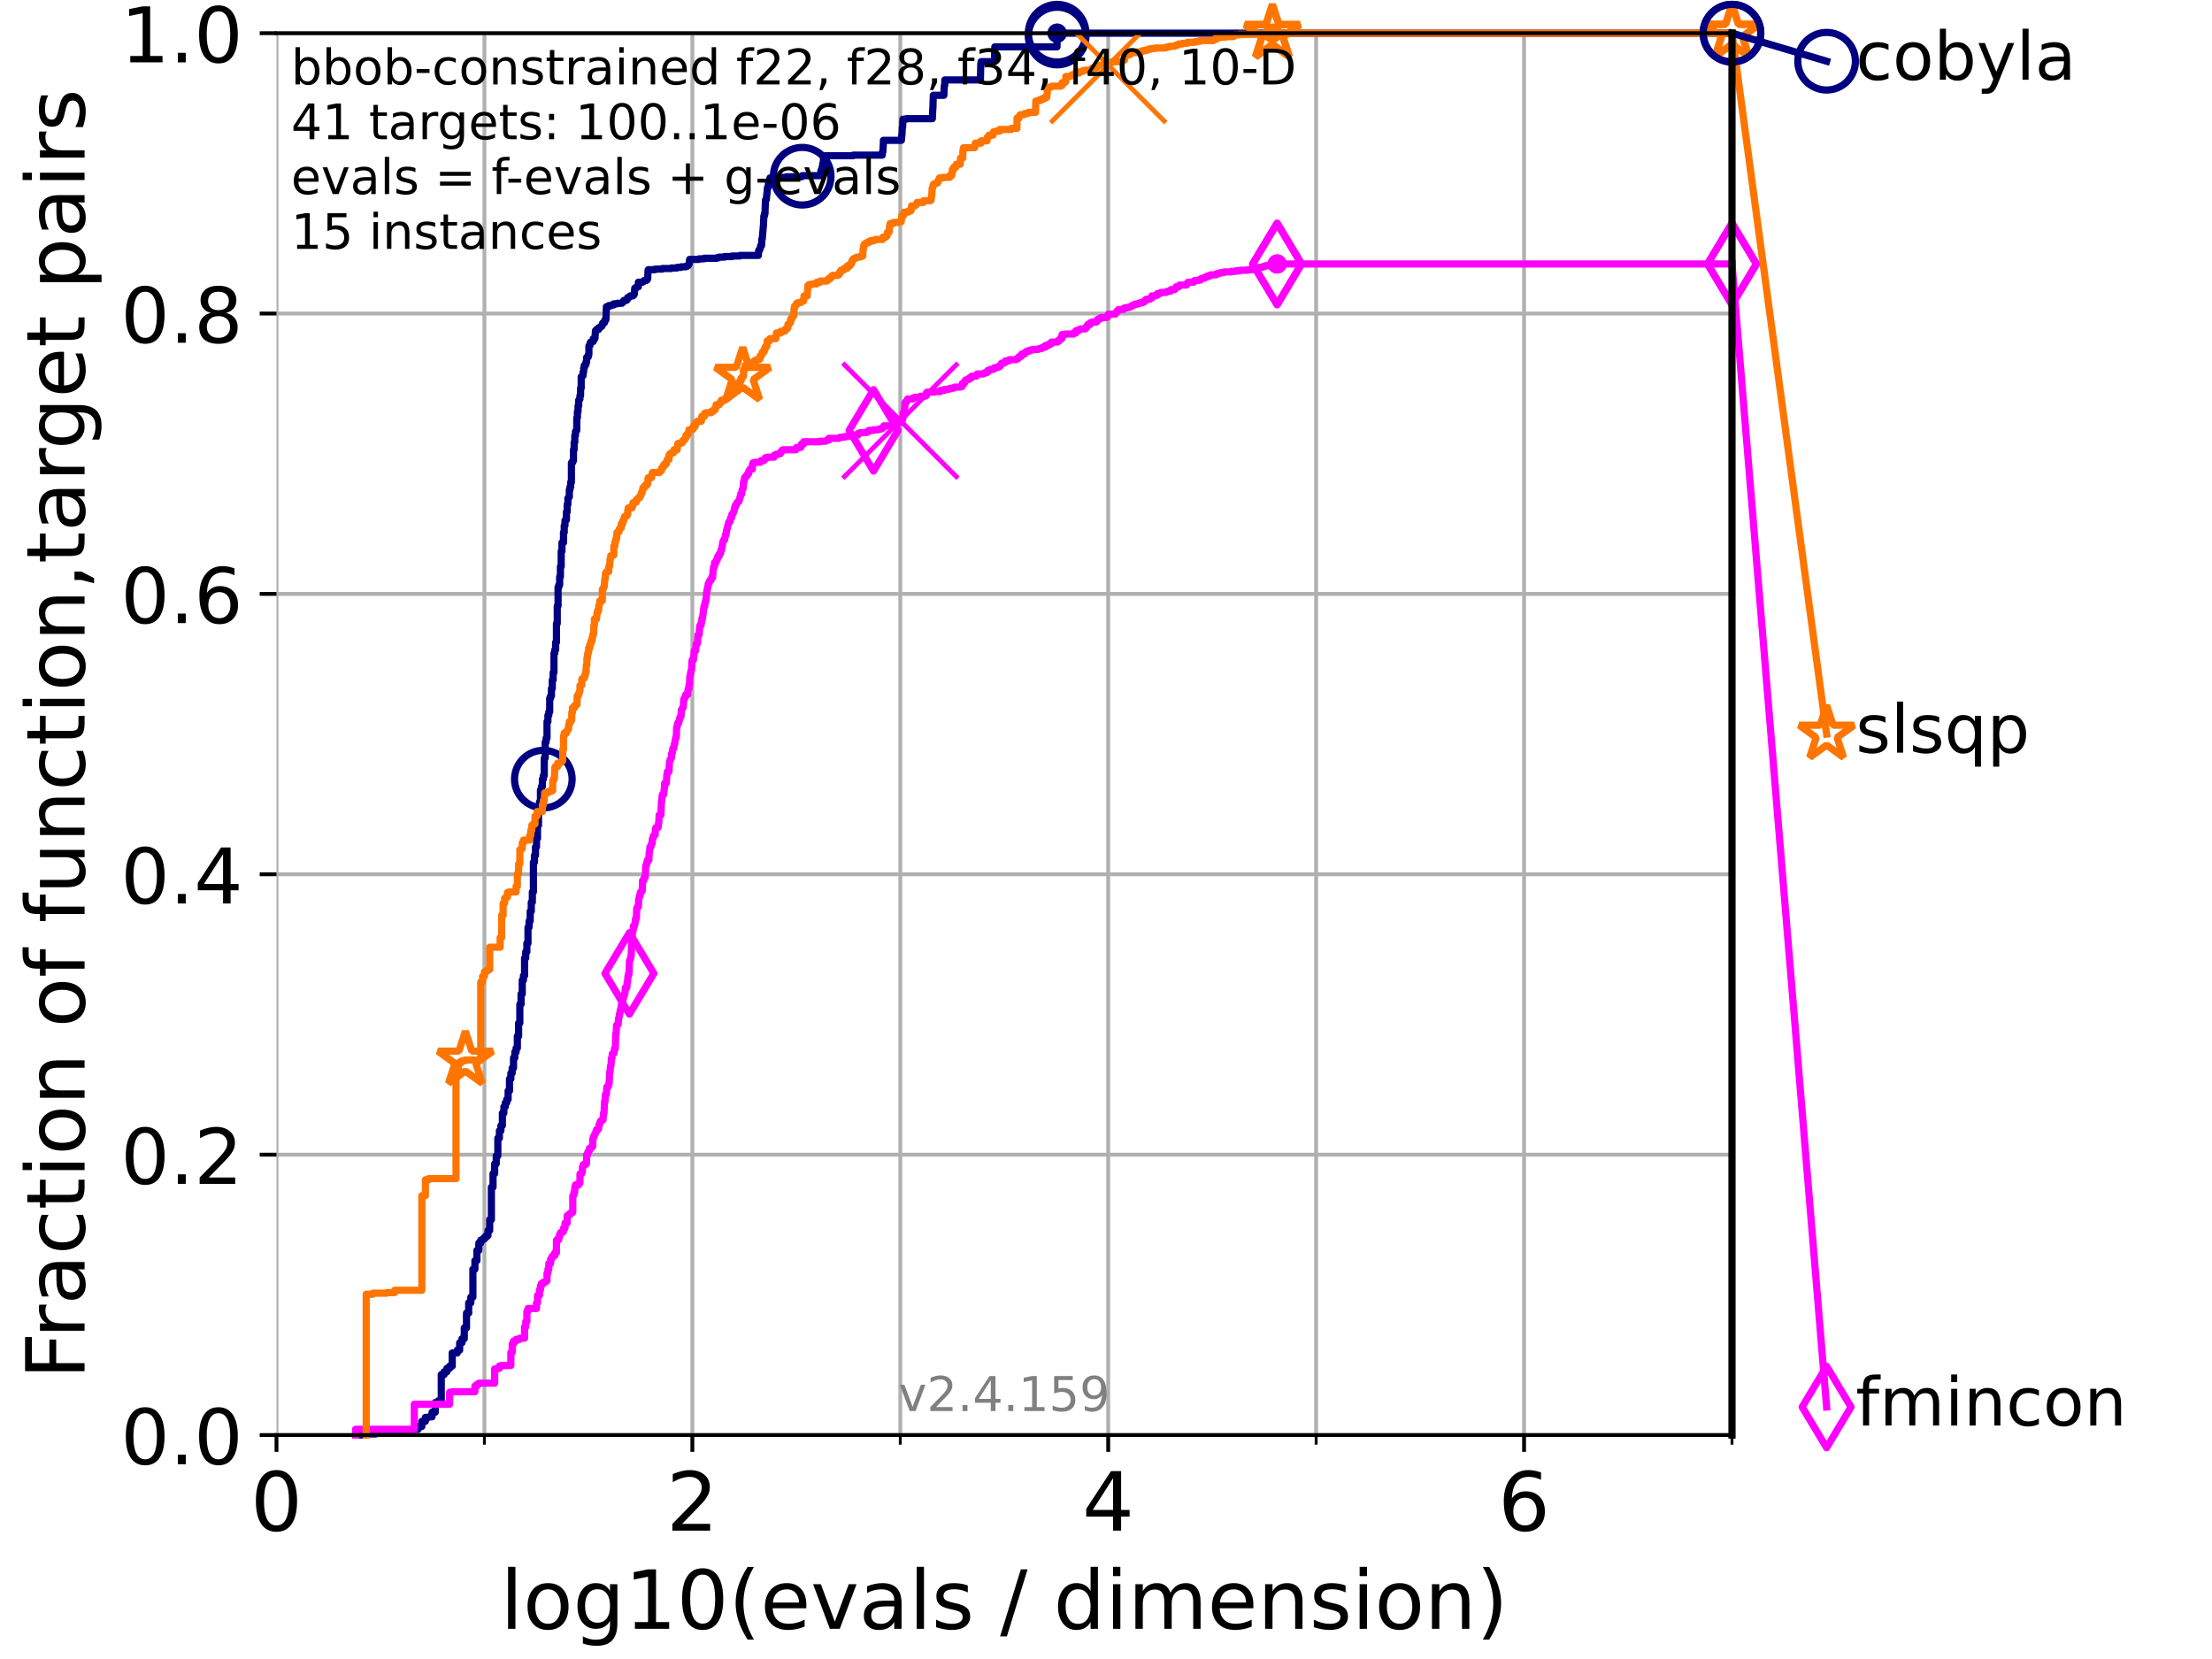<?xml version="1.0" encoding="utf-8" standalone="no"?>
<!DOCTYPE svg PUBLIC "-//W3C//DTD SVG 1.1//EN"
  "http://www.w3.org/Graphics/SVG/1.1/DTD/svg11.dtd">
<!-- Created with matplotlib (https://matplotlib.org/) -->
<svg height="345.6pt" version="1.1" viewBox="0 0 460.8 345.6" width="460.8pt" xmlns="http://www.w3.org/2000/svg" xmlns:xlink="http://www.w3.org/1999/xlink">
 <defs>
  <style type="text/css">*{stroke-linecap:butt;stroke-linejoin:round;}</style>
 </defs>
 <g id="figure_1">
  <g id="patch_1">
   <path d="M 0 345.6 
L 460.8 345.6 
L 460.8 0 
L 0 0 
z
" style="fill:#ffffff;"/>
  </g>
  <g id="axes_1">
   <g id="patch_2">
    <path d="M 57.6 298.944 
L 360.806 298.944 
L 360.806 6.912 
L 57.6 6.912 
z
" style="fill:#ffffff;"/>
   </g>
   <g id="matplotlib.axis_1">
    <g id="xtick_1">
     <g id="line2d_1">
      <path clip-path="url(#p93e2b49373)" d="M 57.6 298.944 
L 57.6 6.912 
" style="fill:none;stroke:#b0b0b0;stroke-linecap:square;stroke-width:0.8;"/>
     </g>
     <g id="line2d_2">
      <defs>
       <path d="M 0 0 
L 0 3.5 
" id="md98ce443ce" style="stroke:#000000;stroke-width:0.8;"/>
      </defs>
      <g>
       <use style="stroke:#000000;stroke-width:0.8;" x="57.6" xlink:href="#md98ce443ce" y="298.944"/>
      </g>
     </g>
     <g id="text_1">
      <!-- 0 -->
      <g transform="translate(52.192 318.861)scale(0.17 -0.17)">
       <defs>
        <path d="M 31.781 66.406 
Q 24.172 66.406 20.328 58.906 
Q 16.5 51.422 16.5 36.375 
Q 16.5 21.391 20.328 13.891 
Q 24.172 6.391 31.781 6.391 
Q 39.453 6.391 43.281 13.891 
Q 47.125 21.391 47.125 36.375 
Q 47.125 51.422 43.281 58.906 
Q 39.453 66.406 31.781 66.406 
z
M 31.781 74.219 
Q 44.047 74.219 50.516 64.516 
Q 56.984 54.828 56.984 36.375 
Q 56.984 17.969 50.516 8.266 
Q 44.047 -1.422 31.781 -1.422 
Q 19.531 -1.422 13.062 8.266 
Q 6.594 17.969 6.594 36.375 
Q 6.594 54.828 13.062 64.516 
Q 19.531 74.219 31.781 74.219 
z
" id="DejaVuSans-48"/>
       </defs>
       <use xlink:href="#DejaVuSans-48"/>
      </g>
     </g>
    </g>
    <g id="xtick_2">
     <g id="line2d_3">
      <path clip-path="url(#p93e2b49373)" d="M 144.23 298.944 
L 144.23 6.912 
" style="fill:none;stroke:#b0b0b0;stroke-linecap:square;stroke-width:0.8;"/>
     </g>
     <g id="line2d_4">
      <g>
       <use style="stroke:#000000;stroke-width:0.8;" x="144.23" xlink:href="#md98ce443ce" y="298.944"/>
      </g>
     </g>
     <g id="text_2">
      <!-- 2 -->
      <g transform="translate(138.822 318.861)scale(0.17 -0.17)">
       <defs>
        <path d="M 19.188 8.297 
L 53.609 8.297 
L 53.609 0 
L 7.328 0 
L 7.328 8.297 
Q 12.938 14.109 22.625 23.891 
Q 32.328 33.688 34.812 36.531 
Q 39.547 41.844 41.422 45.531 
Q 43.312 49.219 43.312 52.781 
Q 43.312 58.594 39.234 62.25 
Q 35.156 65.922 28.609 65.922 
Q 23.969 65.922 18.812 64.312 
Q 13.672 62.703 7.812 59.422 
L 7.812 69.391 
Q 13.766 71.781 18.938 73 
Q 24.125 74.219 28.422 74.219 
Q 39.75 74.219 46.484 68.547 
Q 53.219 62.891 53.219 53.422 
Q 53.219 48.922 51.531 44.891 
Q 49.859 40.875 45.406 35.406 
Q 44.188 33.984 37.641 27.219 
Q 31.109 20.453 19.188 8.297 
z
" id="DejaVuSans-50"/>
       </defs>
       <use xlink:href="#DejaVuSans-50"/>
      </g>
     </g>
    </g>
    <g id="xtick_3">
     <g id="line2d_5">
      <path clip-path="url(#p93e2b49373)" d="M 230.861 298.944 
L 230.861 6.912 
" style="fill:none;stroke:#b0b0b0;stroke-linecap:square;stroke-width:0.8;"/>
     </g>
     <g id="line2d_6">
      <g>
       <use style="stroke:#000000;stroke-width:0.8;" x="230.861" xlink:href="#md98ce443ce" y="298.944"/>
      </g>
     </g>
     <g id="text_3">
      <!-- 4 -->
      <g transform="translate(225.453 318.861)scale(0.17 -0.17)">
       <defs>
        <path d="M 37.797 64.312 
L 12.891 25.391 
L 37.797 25.391 
z
M 35.203 72.906 
L 47.609 72.906 
L 47.609 25.391 
L 58.016 25.391 
L 58.016 17.188 
L 47.609 17.188 
L 47.609 0 
L 37.797 0 
L 37.797 17.188 
L 4.891 17.188 
L 4.891 26.703 
z
" id="DejaVuSans-52"/>
       </defs>
       <use xlink:href="#DejaVuSans-52"/>
      </g>
     </g>
    </g>
    <g id="xtick_4">
     <g id="line2d_7">
      <path clip-path="url(#p93e2b49373)" d="M 317.491 298.944 
L 317.491 6.912 
" style="fill:none;stroke:#b0b0b0;stroke-linecap:square;stroke-width:0.8;"/>
     </g>
     <g id="line2d_8">
      <g>
       <use style="stroke:#000000;stroke-width:0.8;" x="317.491" xlink:href="#md98ce443ce" y="298.944"/>
      </g>
     </g>
     <g id="text_4">
      <!-- 6 -->
      <g transform="translate(312.083 318.861)scale(0.17 -0.17)">
       <defs>
        <path d="M 33.016 40.375 
Q 26.375 40.375 22.484 35.828 
Q 18.609 31.297 18.609 23.391 
Q 18.609 15.531 22.484 10.953 
Q 26.375 6.391 33.016 6.391 
Q 39.656 6.391 43.531 10.953 
Q 47.406 15.531 47.406 23.391 
Q 47.406 31.297 43.531 35.828 
Q 39.656 40.375 33.016 40.375 
z
M 52.594 71.297 
L 52.594 62.312 
Q 48.875 64.062 45.094 64.984 
Q 41.312 65.922 37.594 65.922 
Q 27.828 65.922 22.672 59.328 
Q 17.531 52.734 16.797 39.406 
Q 19.672 43.656 24.016 45.922 
Q 28.375 48.188 33.594 48.188 
Q 44.578 48.188 50.953 41.516 
Q 57.328 34.859 57.328 23.391 
Q 57.328 12.156 50.688 5.359 
Q 44.047 -1.422 33.016 -1.422 
Q 20.359 -1.422 13.672 8.266 
Q 6.984 17.969 6.984 36.375 
Q 6.984 53.656 15.188 63.938 
Q 23.391 74.219 37.203 74.219 
Q 40.922 74.219 44.703 73.484 
Q 48.484 72.75 52.594 71.297 
z
" id="DejaVuSans-54"/>
       </defs>
       <use xlink:href="#DejaVuSans-54"/>
      </g>
     </g>
    </g>
    <g id="xtick_5">
     <g id="line2d_9">
      <path clip-path="url(#p93e2b49373)" d="M 100.915 298.944 
L 100.915 6.912 
" style="fill:none;stroke:#b0b0b0;stroke-linecap:square;stroke-width:0.8;"/>
     </g>
     <g id="line2d_10">
      <defs>
       <path d="M 0 0 
L 0 2 
" id="m6868e2acfb" style="stroke:#000000;stroke-width:0.6;"/>
      </defs>
      <g>
       <use style="stroke:#000000;stroke-width:0.6;" x="100.915" xlink:href="#m6868e2acfb" y="298.944"/>
      </g>
     </g>
    </g>
    <g id="xtick_6">
     <g id="line2d_11">
      <path clip-path="url(#p93e2b49373)" d="M 187.546 298.944 
L 187.546 6.912 
" style="fill:none;stroke:#b0b0b0;stroke-linecap:square;stroke-width:0.8;"/>
     </g>
     <g id="line2d_12">
      <g>
       <use style="stroke:#000000;stroke-width:0.6;" x="187.546" xlink:href="#m6868e2acfb" y="298.944"/>
      </g>
     </g>
    </g>
    <g id="xtick_7">
     <g id="line2d_13">
      <path clip-path="url(#p93e2b49373)" d="M 274.176 298.944 
L 274.176 6.912 
" style="fill:none;stroke:#b0b0b0;stroke-linecap:square;stroke-width:0.8;"/>
     </g>
     <g id="line2d_14">
      <g>
       <use style="stroke:#000000;stroke-width:0.6;" x="274.176" xlink:href="#m6868e2acfb" y="298.944"/>
      </g>
     </g>
    </g>
    <g id="xtick_8">
     <g id="line2d_15">
      <path clip-path="url(#p93e2b49373)" d="M 360.806 298.944 
L 360.806 6.912 
" style="fill:none;stroke:#b0b0b0;stroke-linecap:square;stroke-width:0.8;"/>
     </g>
     <g id="line2d_16">
      <g>
       <use style="stroke:#000000;stroke-width:0.6;" x="360.806" xlink:href="#m6868e2acfb" y="298.944"/>
      </g>
     </g>
    </g>
    <g id="text_5">
     <!-- log10(evals / dimension) -->
     <g transform="translate(104.239 339.314)scale(0.17 -0.17)">
      <defs>
       <path d="M 9.422 75.984 
L 18.406 75.984 
L 18.406 0 
L 9.422 0 
z
" id="DejaVuSans-108"/>
       <path d="M 30.609 48.391 
Q 23.391 48.391 19.188 42.75 
Q 14.984 37.109 14.984 27.297 
Q 14.984 17.484 19.156 11.844 
Q 23.344 6.203 30.609 6.203 
Q 37.797 6.203 41.984 11.859 
Q 46.188 17.531 46.188 27.297 
Q 46.188 37.016 41.984 42.703 
Q 37.797 48.391 30.609 48.391 
z
M 30.609 56 
Q 42.328 56 49.016 48.375 
Q 55.719 40.766 55.719 27.297 
Q 55.719 13.875 49.016 6.219 
Q 42.328 -1.422 30.609 -1.422 
Q 18.844 -1.422 12.172 6.219 
Q 5.516 13.875 5.516 27.297 
Q 5.516 40.766 12.172 48.375 
Q 18.844 56 30.609 56 
z
" id="DejaVuSans-111"/>
       <path d="M 45.406 27.984 
Q 45.406 37.75 41.375 43.109 
Q 37.359 48.484 30.078 48.484 
Q 22.859 48.484 18.828 43.109 
Q 14.797 37.75 14.797 27.984 
Q 14.797 18.266 18.828 12.891 
Q 22.859 7.516 30.078 7.516 
Q 37.359 7.516 41.375 12.891 
Q 45.406 18.266 45.406 27.984 
z
M 54.391 6.781 
Q 54.391 -7.172 48.188 -13.984 
Q 42 -20.797 29.203 -20.797 
Q 24.469 -20.797 20.266 -20.094 
Q 16.062 -19.391 12.109 -17.922 
L 12.109 -9.188 
Q 16.062 -11.328 19.922 -12.344 
Q 23.781 -13.375 27.781 -13.375 
Q 36.625 -13.375 41.016 -8.766 
Q 45.406 -4.156 45.406 5.172 
L 45.406 9.625 
Q 42.625 4.781 38.281 2.391 
Q 33.938 0 27.875 0 
Q 17.828 0 11.672 7.656 
Q 5.516 15.328 5.516 27.984 
Q 5.516 40.672 11.672 48.328 
Q 17.828 56 27.875 56 
Q 33.938 56 38.281 53.609 
Q 42.625 51.219 45.406 46.391 
L 45.406 54.688 
L 54.391 54.688 
z
" id="DejaVuSans-103"/>
       <path d="M 12.406 8.297 
L 28.516 8.297 
L 28.516 63.922 
L 10.984 60.406 
L 10.984 69.391 
L 28.422 72.906 
L 38.281 72.906 
L 38.281 8.297 
L 54.391 8.297 
L 54.391 0 
L 12.406 0 
z
" id="DejaVuSans-49"/>
       <path d="M 31 75.875 
Q 24.469 64.656 21.281 53.656 
Q 18.109 42.672 18.109 31.391 
Q 18.109 20.125 21.312 9.062 
Q 24.516 -2 31 -13.188 
L 23.188 -13.188 
Q 15.875 -1.703 12.234 9.375 
Q 8.594 20.453 8.594 31.391 
Q 8.594 42.281 12.203 53.312 
Q 15.828 64.359 23.188 75.875 
z
" id="DejaVuSans-40"/>
       <path d="M 56.203 29.594 
L 56.203 25.203 
L 14.891 25.203 
Q 15.484 15.922 20.484 11.062 
Q 25.484 6.203 34.422 6.203 
Q 39.594 6.203 44.453 7.469 
Q 49.312 8.734 54.109 11.281 
L 54.109 2.781 
Q 49.266 0.734 44.188 -0.344 
Q 39.109 -1.422 33.891 -1.422 
Q 20.797 -1.422 13.156 6.188 
Q 5.516 13.812 5.516 26.812 
Q 5.516 40.234 12.766 48.109 
Q 20.016 56 32.328 56 
Q 43.359 56 49.781 48.891 
Q 56.203 41.797 56.203 29.594 
z
M 47.219 32.234 
Q 47.125 39.594 43.094 43.984 
Q 39.062 48.391 32.422 48.391 
Q 24.906 48.391 20.391 44.141 
Q 15.875 39.891 15.188 32.172 
z
" id="DejaVuSans-101"/>
       <path d="M 2.984 54.688 
L 12.5 54.688 
L 29.594 8.797 
L 46.688 54.688 
L 56.203 54.688 
L 35.688 0 
L 23.484 0 
z
" id="DejaVuSans-118"/>
       <path d="M 34.281 27.484 
Q 23.391 27.484 19.188 25 
Q 14.984 22.516 14.984 16.5 
Q 14.984 11.719 18.141 8.906 
Q 21.297 6.109 26.703 6.109 
Q 34.188 6.109 38.703 11.406 
Q 43.219 16.703 43.219 25.484 
L 43.219 27.484 
z
M 52.203 31.203 
L 52.203 0 
L 43.219 0 
L 43.219 8.297 
Q 40.141 3.328 35.547 0.953 
Q 30.953 -1.422 24.312 -1.422 
Q 15.922 -1.422 10.953 3.297 
Q 6 8.016 6 15.922 
Q 6 25.141 12.172 29.828 
Q 18.359 34.516 30.609 34.516 
L 43.219 34.516 
L 43.219 35.406 
Q 43.219 41.609 39.141 45 
Q 35.062 48.391 27.688 48.391 
Q 23 48.391 18.547 47.266 
Q 14.109 46.141 10.016 43.891 
L 10.016 52.203 
Q 14.938 54.109 19.578 55.047 
Q 24.219 56 28.609 56 
Q 40.484 56 46.344 49.844 
Q 52.203 43.703 52.203 31.203 
z
" id="DejaVuSans-97"/>
       <path d="M 44.281 53.078 
L 44.281 44.578 
Q 40.484 46.531 36.375 47.5 
Q 32.281 48.484 27.875 48.484 
Q 21.188 48.484 17.844 46.438 
Q 14.5 44.391 14.5 40.281 
Q 14.5 37.156 16.891 35.375 
Q 19.281 33.594 26.516 31.984 
L 29.594 31.297 
Q 39.156 29.25 43.188 25.516 
Q 47.219 21.781 47.219 15.094 
Q 47.219 7.469 41.188 3.016 
Q 35.156 -1.422 24.609 -1.422 
Q 20.219 -1.422 15.453 -0.562 
Q 10.688 0.297 5.422 2 
L 5.422 11.281 
Q 10.406 8.688 15.234 7.391 
Q 20.062 6.109 24.812 6.109 
Q 31.156 6.109 34.562 8.281 
Q 37.984 10.453 37.984 14.406 
Q 37.984 18.062 35.516 20.016 
Q 33.062 21.969 24.703 23.781 
L 21.578 24.516 
Q 13.234 26.266 9.516 29.906 
Q 5.812 33.547 5.812 39.891 
Q 5.812 47.609 11.281 51.797 
Q 16.75 56 26.812 56 
Q 31.781 56 36.172 55.266 
Q 40.578 54.547 44.281 53.078 
z
" id="DejaVuSans-115"/>
       <path id="DejaVuSans-32"/>
       <path d="M 25.391 72.906 
L 33.688 72.906 
L 8.297 -9.281 
L 0 -9.281 
z
" id="DejaVuSans-47"/>
       <path d="M 45.406 46.391 
L 45.406 75.984 
L 54.391 75.984 
L 54.391 0 
L 45.406 0 
L 45.406 8.203 
Q 42.578 3.328 38.25 0.953 
Q 33.938 -1.422 27.875 -1.422 
Q 17.969 -1.422 11.734 6.484 
Q 5.516 14.406 5.516 27.297 
Q 5.516 40.188 11.734 48.094 
Q 17.969 56 27.875 56 
Q 33.938 56 38.25 53.625 
Q 42.578 51.266 45.406 46.391 
z
M 14.797 27.297 
Q 14.797 17.391 18.875 11.75 
Q 22.953 6.109 30.078 6.109 
Q 37.203 6.109 41.297 11.75 
Q 45.406 17.391 45.406 27.297 
Q 45.406 37.203 41.297 42.844 
Q 37.203 48.484 30.078 48.484 
Q 22.953 48.484 18.875 42.844 
Q 14.797 37.203 14.797 27.297 
z
" id="DejaVuSans-100"/>
       <path d="M 9.422 54.688 
L 18.406 54.688 
L 18.406 0 
L 9.422 0 
z
M 9.422 75.984 
L 18.406 75.984 
L 18.406 64.594 
L 9.422 64.594 
z
" id="DejaVuSans-105"/>
       <path d="M 52 44.188 
Q 55.375 50.25 60.062 53.125 
Q 64.75 56 71.094 56 
Q 79.641 56 84.281 50.016 
Q 88.922 44.047 88.922 33.016 
L 88.922 0 
L 79.891 0 
L 79.891 32.719 
Q 79.891 40.578 77.094 44.375 
Q 74.312 48.188 68.609 48.188 
Q 61.625 48.188 57.562 43.547 
Q 53.516 38.922 53.516 30.906 
L 53.516 0 
L 44.484 0 
L 44.484 32.719 
Q 44.484 40.625 41.703 44.406 
Q 38.922 48.188 33.109 48.188 
Q 26.219 48.188 22.156 43.531 
Q 18.109 38.875 18.109 30.906 
L 18.109 0 
L 9.078 0 
L 9.078 54.688 
L 18.109 54.688 
L 18.109 46.188 
Q 21.188 51.219 25.484 53.609 
Q 29.781 56 35.688 56 
Q 41.656 56 45.828 52.969 
Q 50 49.953 52 44.188 
z
" id="DejaVuSans-109"/>
       <path d="M 54.891 33.016 
L 54.891 0 
L 45.906 0 
L 45.906 32.719 
Q 45.906 40.484 42.875 44.328 
Q 39.844 48.188 33.797 48.188 
Q 26.516 48.188 22.312 43.547 
Q 18.109 38.922 18.109 30.906 
L 18.109 0 
L 9.078 0 
L 9.078 54.688 
L 18.109 54.688 
L 18.109 46.188 
Q 21.344 51.125 25.703 53.562 
Q 30.078 56 35.797 56 
Q 45.219 56 50.047 50.172 
Q 54.891 44.344 54.891 33.016 
z
" id="DejaVuSans-110"/>
       <path d="M 8.016 75.875 
L 15.828 75.875 
Q 23.141 64.359 26.781 53.312 
Q 30.422 42.281 30.422 31.391 
Q 30.422 20.453 26.781 9.375 
Q 23.141 -1.703 15.828 -13.188 
L 8.016 -13.188 
Q 14.5 -2 17.703 9.062 
Q 20.906 20.125 20.906 31.391 
Q 20.906 42.672 17.703 53.656 
Q 14.5 64.656 8.016 75.875 
z
" id="DejaVuSans-41"/>
      </defs>
      <use xlink:href="#DejaVuSans-108"/>
      <use x="27.783" xlink:href="#DejaVuSans-111"/>
      <use x="88.965" xlink:href="#DejaVuSans-103"/>
      <use x="152.441" xlink:href="#DejaVuSans-49"/>
      <use x="216.064" xlink:href="#DejaVuSans-48"/>
      <use x="279.688" xlink:href="#DejaVuSans-40"/>
      <use x="318.701" xlink:href="#DejaVuSans-101"/>
      <use x="380.225" xlink:href="#DejaVuSans-118"/>
      <use x="439.404" xlink:href="#DejaVuSans-97"/>
      <use x="500.684" xlink:href="#DejaVuSans-108"/>
      <use x="528.467" xlink:href="#DejaVuSans-115"/>
      <use x="580.566" xlink:href="#DejaVuSans-32"/>
      <use x="612.354" xlink:href="#DejaVuSans-47"/>
      <use x="646.045" xlink:href="#DejaVuSans-32"/>
      <use x="677.832" xlink:href="#DejaVuSans-100"/>
      <use x="741.309" xlink:href="#DejaVuSans-105"/>
      <use x="769.092" xlink:href="#DejaVuSans-109"/>
      <use x="866.504" xlink:href="#DejaVuSans-101"/>
      <use x="928.027" xlink:href="#DejaVuSans-110"/>
      <use x="991.406" xlink:href="#DejaVuSans-115"/>
      <use x="1043.506" xlink:href="#DejaVuSans-105"/>
      <use x="1071.289" xlink:href="#DejaVuSans-111"/>
      <use x="1132.471" xlink:href="#DejaVuSans-110"/>
      <use x="1195.85" xlink:href="#DejaVuSans-41"/>
     </g>
    </g>
   </g>
   <g id="matplotlib.axis_2">
    <g id="ytick_1">
     <g id="line2d_17">
      <path clip-path="url(#p93e2b49373)" d="M 57.6 298.944 
L 360.806 298.944 
" style="fill:none;stroke:#b0b0b0;stroke-linecap:square;stroke-width:0.8;"/>
     </g>
     <g id="line2d_18">
      <defs>
       <path d="M 0 0 
L -3.5 0 
" id="mf8f7a0bcba" style="stroke:#000000;stroke-width:0.8;"/>
      </defs>
      <g>
       <use style="stroke:#000000;stroke-width:0.8;" x="57.6" xlink:href="#mf8f7a0bcba" y="298.944"/>
      </g>
     </g>
     <g id="text_6">
      <!-- 0.0 -->
      <g transform="translate(25.155 305.023)scale(0.16 -0.16)">
       <defs>
        <path d="M 10.688 12.406 
L 21 12.406 
L 21 0 
L 10.688 0 
z
" id="DejaVuSans-46"/>
       </defs>
       <use xlink:href="#DejaVuSans-48"/>
       <use x="63.623" xlink:href="#DejaVuSans-46"/>
       <use x="95.41" xlink:href="#DejaVuSans-48"/>
      </g>
     </g>
    </g>
    <g id="ytick_2">
     <g id="line2d_19">
      <path clip-path="url(#p93e2b49373)" d="M 57.6 240.538 
L 360.806 240.538 
" style="fill:none;stroke:#b0b0b0;stroke-linecap:square;stroke-width:0.8;"/>
     </g>
     <g id="line2d_20">
      <g>
       <use style="stroke:#000000;stroke-width:0.8;" x="57.6" xlink:href="#mf8f7a0bcba" y="240.538"/>
      </g>
     </g>
     <g id="text_7">
      <!-- 0.2 -->
      <g transform="translate(25.155 246.616)scale(0.16 -0.16)">
       <use xlink:href="#DejaVuSans-48"/>
       <use x="63.623" xlink:href="#DejaVuSans-46"/>
       <use x="95.41" xlink:href="#DejaVuSans-50"/>
      </g>
     </g>
    </g>
    <g id="ytick_3">
     <g id="line2d_21">
      <path clip-path="url(#p93e2b49373)" d="M 57.6 182.131 
L 360.806 182.131 
" style="fill:none;stroke:#b0b0b0;stroke-linecap:square;stroke-width:0.8;"/>
     </g>
     <g id="line2d_22">
      <g>
       <use style="stroke:#000000;stroke-width:0.8;" x="57.6" xlink:href="#mf8f7a0bcba" y="182.131"/>
      </g>
     </g>
     <g id="text_8">
      <!-- 0.4 -->
      <g transform="translate(25.155 188.21)scale(0.16 -0.16)">
       <use xlink:href="#DejaVuSans-48"/>
       <use x="63.623" xlink:href="#DejaVuSans-46"/>
       <use x="95.41" xlink:href="#DejaVuSans-52"/>
      </g>
     </g>
    </g>
    <g id="ytick_4">
     <g id="line2d_23">
      <path clip-path="url(#p93e2b49373)" d="M 57.6 123.725 
L 360.806 123.725 
" style="fill:none;stroke:#b0b0b0;stroke-linecap:square;stroke-width:0.8;"/>
     </g>
     <g id="line2d_24">
      <g>
       <use style="stroke:#000000;stroke-width:0.8;" x="57.6" xlink:href="#mf8f7a0bcba" y="123.725"/>
      </g>
     </g>
     <g id="text_9">
      <!-- 0.6 -->
      <g transform="translate(25.155 129.804)scale(0.16 -0.16)">
       <use xlink:href="#DejaVuSans-48"/>
       <use x="63.623" xlink:href="#DejaVuSans-46"/>
       <use x="95.41" xlink:href="#DejaVuSans-54"/>
      </g>
     </g>
    </g>
    <g id="ytick_5">
     <g id="line2d_25">
      <path clip-path="url(#p93e2b49373)" d="M 57.6 65.318 
L 360.806 65.318 
" style="fill:none;stroke:#b0b0b0;stroke-linecap:square;stroke-width:0.8;"/>
     </g>
     <g id="line2d_26">
      <g>
       <use style="stroke:#000000;stroke-width:0.8;" x="57.6" xlink:href="#mf8f7a0bcba" y="65.318"/>
      </g>
     </g>
     <g id="text_10">
      <!-- 0.8 -->
      <g transform="translate(25.155 71.397)scale(0.16 -0.16)">
       <defs>
        <path d="M 31.781 34.625 
Q 24.75 34.625 20.719 30.859 
Q 16.703 27.094 16.703 20.516 
Q 16.703 13.922 20.719 10.156 
Q 24.75 6.391 31.781 6.391 
Q 38.812 6.391 42.859 10.172 
Q 46.922 13.969 46.922 20.516 
Q 46.922 27.094 42.891 30.859 
Q 38.875 34.625 31.781 34.625 
z
M 21.922 38.812 
Q 15.578 40.375 12.031 44.719 
Q 8.5 49.078 8.5 55.328 
Q 8.5 64.062 14.719 69.141 
Q 20.953 74.219 31.781 74.219 
Q 42.672 74.219 48.875 69.141 
Q 55.078 64.062 55.078 55.328 
Q 55.078 49.078 51.531 44.719 
Q 48 40.375 41.703 38.812 
Q 48.828 37.156 52.797 32.312 
Q 56.781 27.484 56.781 20.516 
Q 56.781 9.906 50.312 4.234 
Q 43.844 -1.422 31.781 -1.422 
Q 19.734 -1.422 13.25 4.234 
Q 6.781 9.906 6.781 20.516 
Q 6.781 27.484 10.781 32.312 
Q 14.797 37.156 21.922 38.812 
z
M 18.312 54.391 
Q 18.312 48.734 21.844 45.562 
Q 25.391 42.391 31.781 42.391 
Q 38.141 42.391 41.719 45.562 
Q 45.312 48.734 45.312 54.391 
Q 45.312 60.062 41.719 63.234 
Q 38.141 66.406 31.781 66.406 
Q 25.391 66.406 21.844 63.234 
Q 18.312 60.062 18.312 54.391 
z
" id="DejaVuSans-56"/>
       </defs>
       <use xlink:href="#DejaVuSans-48"/>
       <use x="63.623" xlink:href="#DejaVuSans-46"/>
       <use x="95.41" xlink:href="#DejaVuSans-56"/>
      </g>
     </g>
    </g>
    <g id="ytick_6">
     <g id="line2d_27">
      <path clip-path="url(#p93e2b49373)" d="M 57.6 6.912 
L 360.806 6.912 
" style="fill:none;stroke:#b0b0b0;stroke-linecap:square;stroke-width:0.8;"/>
     </g>
     <g id="line2d_28">
      <g>
       <use style="stroke:#000000;stroke-width:0.8;" x="57.6" xlink:href="#mf8f7a0bcba" y="6.912"/>
      </g>
     </g>
     <g id="text_11">
      <!-- 1.0 -->
      <g transform="translate(25.155 12.991)scale(0.16 -0.16)">
       <use xlink:href="#DejaVuSans-49"/>
       <use x="63.623" xlink:href="#DejaVuSans-46"/>
       <use x="95.41" xlink:href="#DejaVuSans-48"/>
      </g>
     </g>
    </g>
    <g id="text_12">
     <!-- Fraction of function,target pairs -->
     <g transform="translate(17.62 287.313)rotate(-90)scale(0.17 -0.17)">
      <defs>
       <path d="M 9.812 72.906 
L 51.703 72.906 
L 51.703 64.594 
L 19.672 64.594 
L 19.672 43.109 
L 48.578 43.109 
L 48.578 34.812 
L 19.672 34.812 
L 19.672 0 
L 9.812 0 
z
" id="DejaVuSans-70"/>
       <path d="M 41.109 46.297 
Q 39.594 47.172 37.812 47.578 
Q 36.031 48 33.891 48 
Q 26.266 48 22.188 43.047 
Q 18.109 38.094 18.109 28.812 
L 18.109 0 
L 9.078 0 
L 9.078 54.688 
L 18.109 54.688 
L 18.109 46.188 
Q 20.953 51.172 25.484 53.578 
Q 30.031 56 36.531 56 
Q 37.453 56 38.578 55.875 
Q 39.703 55.766 41.062 55.516 
z
" id="DejaVuSans-114"/>
       <path d="M 48.781 52.594 
L 48.781 44.188 
Q 44.969 46.297 41.141 47.344 
Q 37.312 48.391 33.406 48.391 
Q 24.656 48.391 19.812 42.844 
Q 14.984 37.312 14.984 27.297 
Q 14.984 17.281 19.812 11.734 
Q 24.656 6.203 33.406 6.203 
Q 37.312 6.203 41.141 7.25 
Q 44.969 8.297 48.781 10.406 
L 48.781 2.094 
Q 45.016 0.344 40.984 -0.531 
Q 36.969 -1.422 32.422 -1.422 
Q 20.062 -1.422 12.781 6.344 
Q 5.516 14.109 5.516 27.297 
Q 5.516 40.672 12.859 48.328 
Q 20.219 56 33.016 56 
Q 37.156 56 41.109 55.141 
Q 45.062 54.297 48.781 52.594 
z
" id="DejaVuSans-99"/>
       <path d="M 18.312 70.219 
L 18.312 54.688 
L 36.812 54.688 
L 36.812 47.703 
L 18.312 47.703 
L 18.312 18.016 
Q 18.312 11.328 20.141 9.422 
Q 21.969 7.516 27.594 7.516 
L 36.812 7.516 
L 36.812 0 
L 27.594 0 
Q 17.188 0 13.234 3.875 
Q 9.281 7.766 9.281 18.016 
L 9.281 47.703 
L 2.688 47.703 
L 2.688 54.688 
L 9.281 54.688 
L 9.281 70.219 
z
" id="DejaVuSans-116"/>
       <path d="M 37.109 75.984 
L 37.109 68.5 
L 28.516 68.5 
Q 23.688 68.5 21.797 66.547 
Q 19.922 64.594 19.922 59.516 
L 19.922 54.688 
L 34.719 54.688 
L 34.719 47.703 
L 19.922 47.703 
L 19.922 0 
L 10.891 0 
L 10.891 47.703 
L 2.297 47.703 
L 2.297 54.688 
L 10.891 54.688 
L 10.891 58.5 
Q 10.891 67.625 15.141 71.797 
Q 19.391 75.984 28.609 75.984 
z
" id="DejaVuSans-102"/>
       <path d="M 8.5 21.578 
L 8.5 54.688 
L 17.484 54.688 
L 17.484 21.922 
Q 17.484 14.156 20.5 10.266 
Q 23.531 6.391 29.594 6.391 
Q 36.859 6.391 41.078 11.031 
Q 45.312 15.672 45.312 23.688 
L 45.312 54.688 
L 54.297 54.688 
L 54.297 0 
L 45.312 0 
L 45.312 8.406 
Q 42.047 3.422 37.719 1 
Q 33.406 -1.422 27.688 -1.422 
Q 18.266 -1.422 13.375 4.438 
Q 8.5 10.297 8.5 21.578 
z
M 31.109 56 
z
" id="DejaVuSans-117"/>
       <path d="M 11.719 12.406 
L 22.016 12.406 
L 22.016 4 
L 14.016 -11.625 
L 7.719 -11.625 
L 11.719 4 
z
" id="DejaVuSans-44"/>
       <path d="M 18.109 8.203 
L 18.109 -20.797 
L 9.078 -20.797 
L 9.078 54.688 
L 18.109 54.688 
L 18.109 46.391 
Q 20.953 51.266 25.266 53.625 
Q 29.594 56 35.594 56 
Q 45.562 56 51.781 48.094 
Q 58.016 40.188 58.016 27.297 
Q 58.016 14.406 51.781 6.484 
Q 45.562 -1.422 35.594 -1.422 
Q 29.594 -1.422 25.266 0.953 
Q 20.953 3.328 18.109 8.203 
z
M 48.688 27.297 
Q 48.688 37.203 44.609 42.844 
Q 40.531 48.484 33.406 48.484 
Q 26.266 48.484 22.188 42.844 
Q 18.109 37.203 18.109 27.297 
Q 18.109 17.391 22.188 11.75 
Q 26.266 6.109 33.406 6.109 
Q 40.531 6.109 44.609 11.75 
Q 48.688 17.391 48.688 27.297 
z
" id="DejaVuSans-112"/>
      </defs>
      <use xlink:href="#DejaVuSans-70"/>
      <use x="50.27" xlink:href="#DejaVuSans-114"/>
      <use x="91.383" xlink:href="#DejaVuSans-97"/>
      <use x="152.662" xlink:href="#DejaVuSans-99"/>
      <use x="207.643" xlink:href="#DejaVuSans-116"/>
      <use x="246.852" xlink:href="#DejaVuSans-105"/>
      <use x="274.635" xlink:href="#DejaVuSans-111"/>
      <use x="335.816" xlink:href="#DejaVuSans-110"/>
      <use x="399.195" xlink:href="#DejaVuSans-32"/>
      <use x="430.982" xlink:href="#DejaVuSans-111"/>
      <use x="492.164" xlink:href="#DejaVuSans-102"/>
      <use x="527.369" xlink:href="#DejaVuSans-32"/>
      <use x="559.156" xlink:href="#DejaVuSans-102"/>
      <use x="594.361" xlink:href="#DejaVuSans-117"/>
      <use x="657.74" xlink:href="#DejaVuSans-110"/>
      <use x="721.119" xlink:href="#DejaVuSans-99"/>
      <use x="776.1" xlink:href="#DejaVuSans-116"/>
      <use x="815.309" xlink:href="#DejaVuSans-105"/>
      <use x="843.092" xlink:href="#DejaVuSans-111"/>
      <use x="904.273" xlink:href="#DejaVuSans-110"/>
      <use x="967.652" xlink:href="#DejaVuSans-44"/>
      <use x="999.439" xlink:href="#DejaVuSans-116"/>
      <use x="1038.648" xlink:href="#DejaVuSans-97"/>
      <use x="1099.928" xlink:href="#DejaVuSans-114"/>
      <use x="1139.291" xlink:href="#DejaVuSans-103"/>
      <use x="1202.768" xlink:href="#DejaVuSans-101"/>
      <use x="1264.291" xlink:href="#DejaVuSans-116"/>
      <use x="1303.5" xlink:href="#DejaVuSans-32"/>
      <use x="1335.287" xlink:href="#DejaVuSans-112"/>
      <use x="1398.764" xlink:href="#DejaVuSans-97"/>
      <use x="1460.043" xlink:href="#DejaVuSans-105"/>
      <use x="1487.826" xlink:href="#DejaVuSans-114"/>
      <use x="1528.939" xlink:href="#DejaVuSans-115"/>
     </g>
    </g>
   </g>
   <g id="line2d_29">
    <defs>
     <path d="M 0 1.5 
C 0.398 1.5 0.779 1.342 1.061 1.061 
C 1.342 0.779 1.5 0.398 1.5 0 
C 1.5 -0.398 1.342 -0.779 1.061 -1.061 
C 0.779 -1.342 0.398 -1.5 0 -1.5 
C -0.398 -1.5 -0.779 -1.342 -1.061 -1.061 
C -1.342 -0.779 -1.5 -0.398 -1.5 0 
C -1.5 0.398 -1.342 0.779 -1.061 1.061 
C -0.779 1.342 -0.398 1.5 0 1.5 
z
" id="m8c3a48d3f8" style="stroke:#000080;"/>
    </defs>
    <g>
     <use style="fill:#000080;stroke:#000080;" x="220.224" xlink:href="#m8c3a48d3f8" y="6.912"/>
     <use style="fill:#000080;stroke:#000080;" x="220.224" xlink:href="#m8c3a48d3f8" y="6.912"/>
    </g>
   </g>
   <g id="line2d_30">
    <path d="M 75.575 298.944 
L 75.575 298.707 
L 78.267 298.707 
L 78.267 298.588 
L 80.621 298.588 
L 80.621 298.469 
L 84.596 298.469 
L 84.596 298.232 
L 85.471 298.232 
L 85.471 297.876 
L 86.307 297.876 
L 86.307 297.757 
L 87.108 297.757 
L 87.108 297.163 
L 87.876 297.163 
L 87.876 296.095 
L 88.614 296.095 
L 88.614 295.264 
L 89.324 295.264 
L 89.324 295.145 
L 90.008 295.145 
L 90.008 294.196 
L 90.668 294.196 
L 90.668 292.177 
L 91.306 292.177 
L 91.306 291.821 
L 91.923 291.821 
L 91.923 286.361 
L 92.52 286.361 
L 92.52 285.767 
L 93.099 285.767 
L 93.099 285.055 
L 93.66 285.055 
L 93.66 284.58 
L 94.206 284.58 
L 94.206 281.849 
L 95.251 281.849 
L 95.251 281.256 
L 95.753 281.256 
L 95.753 279.713 
L 96.241 279.713 
L 96.241 278.882 
L 96.718 278.882 
L 96.718 276.626 
L 97.182 276.626 
L 97.182 273.54 
L 97.635 273.54 
L 97.635 271.403 
L 98.078 271.403 
L 98.078 270.216 
L 98.51 270.216 
L 98.51 264.399 
L 98.933 264.399 
L 98.933 262.618 
L 99.347 262.618 
L 99.347 260.481 
L 99.751 260.481 
L 99.751 258.938 
L 100.147 258.938 
L 100.147 258.344 
L 100.535 258.344 
L 100.535 258.107 
L 100.915 258.107 
L 100.915 257.751 
L 101.288 257.751 
L 101.288 257.395 
L 101.653 257.395 
L 101.653 256.326 
L 102.011 256.326 
L 102.011 254.071 
L 102.363 254.071 
L 102.363 247.304 
L 102.708 247.304 
L 102.708 244.455 
L 103.047 244.455 
L 103.047 242.437 
L 103.38 242.437 
L 103.38 240.775 
L 103.707 240.775 
L 103.707 237.095 
L 104.029 237.095 
L 104.029 235.552 
L 104.345 235.552 
L 104.345 234.483 
L 104.656 234.483 
L 104.656 231.872 
L 104.962 231.872 
L 104.962 230.566 
L 105.263 230.566 
L 105.263 229.735 
L 105.559 229.735 
L 105.559 229.023 
L 105.851 229.023 
L 105.851 227.242 
L 106.138 227.242 
L 106.138 224.749 
L 106.421 224.749 
L 106.421 223.562 
L 106.699 223.562 
L 106.699 222.493 
L 106.974 222.493 
L 106.974 220.357 
L 107.245 220.357 
L 107.245 219.169 
L 107.512 219.169 
L 107.512 218.338 
L 107.775 218.338 
L 107.775 215.845 
L 108.034 215.845 
L 108.034 213.115 
L 108.29 213.115 
L 108.29 209.198 
L 108.543 209.198 
L 108.543 207.061 
L 108.792 207.061 
L 108.792 204.212 
L 109.038 204.212 
L 109.038 203.262 
L 109.28 203.262 
L 109.28 199.582 
L 109.52 199.582 
L 109.52 198.276 
L 109.757 198.276 
L 109.757 196.495 
L 109.99 196.495 
L 109.99 193.171 
L 110.221 193.171 
L 110.221 191.866 
L 110.449 191.866 
L 110.449 189.847 
L 110.675 189.847 
L 110.675 187.948 
L 110.897 187.948 
L 110.897 185.811 
L 111.117 185.811 
L 111.117 179.638 
L 111.335 179.638 
L 111.335 178.214 
L 111.55 178.214 
L 111.55 176.433 
L 111.762 176.433 
L 111.762 174.652 
L 111.972 174.652 
L 111.972 171.922 
L 112.18 171.922 
L 112.18 169.073 
L 112.386 169.073 
L 112.386 167.055 
L 112.589 167.055 
L 112.589 164.562 
L 112.79 164.562 
L 112.79 163.85 
L 112.989 163.85 
L 112.989 162.306 
L 113.186 162.306 
L 113.186 161.594 
L 113.381 161.594 
L 113.381 157.914 
L 113.574 157.914 
L 113.574 154.59 
L 113.765 154.59 
L 113.765 153.759 
L 113.954 153.759 
L 113.954 150.316 
L 114.142 150.316 
L 114.142 149.01 
L 114.327 149.01 
L 114.327 148.298 
L 114.51 148.298 
L 114.51 145.449 
L 114.692 145.449 
L 114.692 144.974 
L 114.872 144.974 
L 114.872 143.431 
L 115.051 143.431 
L 115.051 141.65 
L 115.227 141.65 
L 115.227 140.107 
L 115.402 140.107 
L 115.402 136.071 
L 115.576 136.071 
L 115.576 135.359 
L 115.747 135.359 
L 115.747 133.815 
L 115.918 133.815 
L 115.918 129.898 
L 116.086 129.898 
L 116.086 126.218 
L 116.253 126.218 
L 116.253 122.3 
L 116.419 122.3 
L 116.419 121.825 
L 116.584 121.825 
L 116.584 120.163 
L 116.746 120.163 
L 116.746 118.027 
L 116.908 118.027 
L 116.908 114.821 
L 117.068 114.821 
L 117.068 113.041 
L 117.384 113.041 
L 117.384 110.904 
L 117.54 110.904 
L 117.54 109.479 
L 117.695 109.479 
L 117.695 108.411 
L 117.849 108.411 
L 117.849 108.292 
L 118.001 108.292 
L 118.001 106.63 
L 118.152 106.63 
L 118.152 105.087 
L 118.302 105.087 
L 118.302 103.781 
L 118.451 103.781 
L 118.451 103.544 
L 118.598 103.544 
L 118.598 102 
L 118.745 102 
L 118.745 101.407 
L 118.89 101.407 
L 118.89 100.457 
L 119.034 100.457 
L 119.034 96.421 
L 119.177 96.421 
L 119.177 96.302 
L 119.319 96.302 
L 119.319 95.946 
L 119.46 95.946 
L 119.46 93.691 
L 119.6 93.691 
L 119.6 92.147 
L 119.739 92.147 
L 119.739 90.723 
L 119.876 90.723 
L 119.876 89.892 
L 120.013 89.892 
L 120.013 89.654 
L 120.149 89.654 
L 120.149 87.043 
L 120.284 87.043 
L 120.284 85.737 
L 120.418 85.737 
L 120.418 84.55 
L 120.551 84.55 
L 120.551 83.363 
L 120.683 83.363 
L 120.683 83.125 
L 120.814 83.125 
L 120.814 82.413 
L 120.944 82.413 
L 120.944 80.87 
L 121.073 80.87 
L 121.073 78.495 
L 121.202 78.495 
L 121.202 78.377 
L 121.329 78.377 
L 121.329 78.258 
L 121.456 78.258 
L 121.456 77.546 
L 121.582 77.546 
L 121.582 76.715 
L 121.707 76.715 
L 121.707 76.121 
L 121.954 76.121 
L 121.954 75.884 
L 122.077 75.884 
L 122.077 75.409 
L 122.199 75.409 
L 122.199 74.459 
L 122.32 74.459 
L 122.32 74.341 
L 122.559 74.341 
L 122.559 73.866 
L 122.678 73.866 
L 122.678 72.085 
L 122.796 72.085 
L 122.796 71.966 
L 122.913 71.966 
L 122.913 71.491 
L 123.03 71.491 
L 123.03 71.254 
L 123.26 71.254 
L 123.26 71.135 
L 123.601 71.135 
L 123.601 70.542 
L 123.936 70.542 
L 124.047 68.88 
L 124.156 68.88 
L 124.265 68.642 
L 124.695 68.642 
L 124.695 68.286 
L 124.907 68.286 
L 124.907 68.167 
L 125.116 68.167 
L 125.219 67.93 
L 125.425 67.93 
L 125.527 67.337 
L 125.628 67.337 
L 125.628 67.218 
L 125.929 67.218 
L 126.029 66.624 
L 126.226 66.624 
L 126.323 63.894 
L 126.804 63.894 
L 126.804 63.656 
L 127.366 63.656 
L 127.366 63.538 
L 127.822 63.538 
L 127.822 63.3 
L 128.528 63.3 
L 128.528 63.182 
L 129.541 63.182 
L 129.541 63.063 
L 129.704 63.063 
L 129.786 62.825 
L 129.866 62.825 
L 129.947 62.588 
L 130.502 62.588 
L 130.502 62.469 
L 130.657 62.469 
L 130.734 61.994 
L 130.964 61.994 
L 130.964 61.876 
L 131.191 61.876 
L 131.266 61.638 
L 131.857 61.638 
L 131.857 61.52 
L 132.001 61.52 
L 132.073 61.282 
L 132.145 61.282 
L 132.216 60.095 
L 132.287 60.095 
L 132.287 59.976 
L 132.569 59.976 
L 132.639 59.739 
L 132.984 59.739 
L 132.984 58.789 
L 133.853 58.789 
L 133.853 58.671 
L 134.048 58.671 
L 134.048 58.552 
L 134.177 58.552 
L 134.177 58.433 
L 134.621 58.433 
L 134.621 58.314 
L 134.808 58.314 
L 134.87 58.077 
L 134.932 58.077 
L 134.993 56.296 
L 135.055 56.296 
L 135.055 56.178 
L 136.471 56.178 
L 136.471 56.059 
L 137.946 56.059 
L 137.946 55.94 
L 139.844 55.94 
L 139.844 55.821 
L 141.04 55.821 
L 141.04 55.703 
L 141.868 55.703 
L 141.868 55.584 
L 142.865 55.584 
L 142.865 55.465 
L 143.146 55.465 
L 143.146 55.347 
L 143.345 55.347 
L 143.345 55.228 
L 143.462 55.228 
L 143.541 54.99 
L 143.58 54.99 
L 143.657 54.041 
L 145.608 54.041 
L 145.608 53.922 
L 146.629 53.922 
L 146.629 53.803 
L 149.339 53.803 
L 149.339 53.685 
L 149.792 53.685 
L 149.792 53.566 
L 150.906 53.566 
L 150.906 53.447 
L 152.523 53.447 
L 152.523 53.328 
L 154.124 53.328 
L 154.124 53.21 
L 157.98 53.21 
L 158.053 52.141 
L 158.232 52.141 
L 158.321 51.785 
L 158.357 51.785 
L 158.445 51.192 
L 158.639 51.192 
L 158.709 49.767 
L 158.796 49.767 
L 158.899 48.343 
L 158.917 48.343 
L 159.02 47.037 
L 159.037 47.037 
L 159.122 45.019 
L 159.241 45.019 
L 159.241 44.544 
L 159.359 44.544 
L 159.46 41.695 
L 159.51 41.695 
L 159.51 41.576 
L 159.643 41.576 
L 159.743 40.389 
L 159.776 40.389 
L 159.874 39.083 
L 160.005 39.083 
L 160.102 38.133 
L 160.231 38.133 
L 160.327 37.302 
L 160.359 37.302 
L 160.407 37.065 
L 160.707 37.065 
L 160.707 36.946 
L 163.78 36.946 
L 163.78 36.827 
L 166.99 36.827 
L 166.99 36.709 
L 167.113 36.709 
L 167.113 36.59 
L 170.96 36.59 
L 171.015 35.522 
L 171.222 35.522 
L 171.222 34.928 
L 171.338 34.928 
L 171.383 34.097 
L 171.489 34.097 
L 171.595 32.554 
L 171.917 32.554 
L 171.917 32.435 
L 177.75 32.435 
L 177.75 32.316 
L 183.794 32.316 
L 183.831 31.604 
L 183.913 31.604 
L 184.022 29.823 
L 184.027 29.823 
L 184.027 29.23 
L 187.776 29.23 
L 187.868 28.043 
L 187.902 28.043 
L 187.972 26.5 
L 188.03 26.5 
L 188.089 24.838 
L 188.767 24.838 
L 188.767 24.719 
L 194.224 24.719 
L 194.311 22.701 
L 194.337 22.701 
L 194.421 19.852 
L 196.623 19.852 
L 196.718 17.834 
L 196.794 17.834 
L 196.826 16.646 
L 204.236 16.646 
L 204.313 13.322 
L 204.35 13.322 
L 204.373 12.848 
L 207.163 12.848 
L 207.236 9.761 
L 220.195 9.761 
L 220.224 6.912 
L 360.806 6.912 
L 360.806 6.912 
" style="fill:none;stroke:#000080;stroke-linecap:square;stroke-width:1.5;"/>
   </g>
   <g id="line2d_31">
    <defs>
     <path d="M 0 6 
C 1.591 6 3.117 5.368 4.243 4.243 
C 5.368 3.117 6 1.591 6 0 
C 6 -1.591 5.368 -3.117 4.243 -4.243 
C 3.117 -5.368 1.591 -6 0 -6 
C -1.591 -6 -3.117 -5.368 -4.243 -4.243 
C -5.368 -3.117 -6 -1.591 -6 0 
C -6 1.591 -5.368 3.117 -4.243 4.243 
C -3.117 5.368 -1.591 6 0 6 
z
" id="m39d3ece034" style="stroke:#000080;stroke-width:1.5;"/>
    </defs>
    <g>
     <use style="fill-opacity:0;stroke:#000080;stroke-width:1.5;" x="113.186" xlink:href="#m39d3ece034" y="162.306"/>
     <use style="fill-opacity:0;stroke:#000080;stroke-width:1.5;" x="167.113" xlink:href="#m39d3ece034" y="36.709"/>
     <use style="fill-opacity:0;stroke:#000080;stroke-width:1.5;" x="220.224" xlink:href="#m39d3ece034" y="7.506"/>
     <use style="fill-opacity:0;stroke:#000080;stroke-width:1.5;" x="220.224" xlink:href="#m39d3ece034" y="6.912"/>
     <use style="fill-opacity:0;stroke:#000080;stroke-width:1.5;" x="360.806" xlink:href="#m39d3ece034" y="6.912"/>
    </g>
   </g>
   <g id="line2d_32">
    <path style="fill:none;stroke:#000080;stroke-linecap:square;stroke-width:1.5;"/>
    <g/>
   </g>
   <g id="line2d_33">
    <defs>
     <path d="M 0 1.5 
C 0.398 1.5 0.779 1.342 1.061 1.061 
C 1.342 0.779 1.5 0.398 1.5 0 
C 1.5 -0.398 1.342 -0.779 1.061 -1.061 
C 0.779 -1.342 0.398 -1.5 0 -1.5 
C -0.398 -1.5 -0.779 -1.342 -1.061 -1.061 
C -1.342 -0.779 -1.5 -0.398 -1.5 0 
C -1.5 0.398 -1.342 0.779 -1.061 1.061 
C -0.779 1.342 -0.398 1.5 0 1.5 
z
" id="m6e5143055a" style="stroke:#ff00ff;"/>
    </defs>
    <g>
     <use style="fill:#ff00ff;stroke:#ff00ff;" x="266.046" xlink:href="#m6e5143055a" y="54.99"/>
     <use style="fill:#ff00ff;stroke:#ff00ff;" x="266.046" xlink:href="#m6e5143055a" y="54.99"/>
    </g>
   </g>
   <g id="line2d_34">
    <path d="M 74.069 298.944 
L 74.069 297.757 
L 86.307 297.757 
L 86.307 292.534 
L 93.66 292.534 
L 93.66 290.041 
L 94.206 290.041 
L 94.206 289.922 
L 98.933 289.922 
L 98.933 288.735 
L 99.347 288.735 
L 99.347 288.379 
L 99.751 288.379 
L 99.751 288.141 
L 103.047 288.141 
L 103.047 285.173 
L 103.707 285.173 
L 103.707 285.055 
L 104.029 285.055 
L 104.029 284.58 
L 104.345 284.58 
L 104.345 284.461 
L 106.421 284.461 
L 106.421 281.731 
L 106.699 281.731 
L 106.699 279.95 
L 106.974 279.95 
L 106.974 279.356 
L 107.512 279.356 
L 107.512 279 
L 108.29 279 
L 108.29 278.763 
L 109.28 278.763 
L 109.28 276.389 
L 109.52 276.389 
L 109.52 275.32 
L 109.757 275.32 
L 109.757 273.183 
L 109.99 273.183 
L 109.99 272.59 
L 111.762 272.59 
L 111.762 271.403 
L 111.972 271.403 
L 111.972 269.86 
L 112.386 269.86 
L 112.386 268.672 
L 112.589 268.672 
L 112.589 267.841 
L 112.79 267.841 
L 112.79 267.367 
L 112.989 267.367 
L 112.989 267.248 
L 113.381 267.248 
L 113.381 267.01 
L 113.765 267.01 
L 113.765 266.773 
L 113.954 266.773 
L 113.954 265.23 
L 114.142 265.23 
L 114.142 264.399 
L 114.327 264.399 
L 114.327 263.212 
L 114.692 263.212 
L 114.692 262.381 
L 114.872 262.381 
L 114.872 262.025 
L 115.051 262.025 
L 115.051 261.668 
L 115.227 261.668 
L 115.227 261.55 
L 115.576 261.55 
L 115.576 260.956 
L 115.918 260.956 
L 115.918 258.344 
L 116.086 258.344 
L 116.086 258.226 
L 116.419 258.226 
L 116.419 257.632 
L 116.584 257.632 
L 116.584 257.157 
L 116.746 257.157 
L 116.746 256.801 
L 117.068 256.801 
L 117.068 256.564 
L 117.384 256.564 
L 117.384 255.851 
L 117.695 255.851 
L 117.695 254.783 
L 118.152 254.783 
L 118.152 253.24 
L 118.302 253.24 
L 118.302 253.121 
L 118.598 253.121 
L 118.598 252.884 
L 118.89 252.884 
L 118.89 252.646 
L 119.177 252.646 
L 119.177 252.528 
L 119.319 252.528 
L 119.319 249.085 
L 119.46 249.085 
L 119.46 248.847 
L 119.6 248.847 
L 119.6 248.254 
L 119.739 248.254 
L 119.739 247.304 
L 119.876 247.304 
L 119.876 246.829 
L 120.551 246.829 
L 120.551 246.473 
L 120.814 246.473 
L 120.814 244.574 
L 121.073 244.574 
L 121.073 244.455 
L 121.202 244.455 
L 121.202 244.099 
L 121.329 244.099 
L 121.329 243.149 
L 121.456 243.149 
L 121.456 242.674 
L 121.582 242.674 
L 121.582 242.556 
L 122.077 242.556 
L 122.077 242.318 
L 122.199 242.318 
L 122.199 240.538 
L 122.44 240.538 
L 122.44 240.063 
L 122.559 240.063 
L 122.559 239.825 
L 122.678 239.825 
L 122.678 239.707 
L 122.796 239.707 
L 122.796 239.232 
L 122.913 239.232 
L 122.913 239.113 
L 123.145 239.113 
L 123.145 238.994 
L 123.375 238.994 
L 123.375 238.757 
L 123.488 238.757 
L 123.488 237.214 
L 123.601 237.214 
L 123.601 236.858 
L 123.714 236.858 
L 123.714 236.62 
L 123.825 236.62 
L 123.936 236.145 
L 124.047 236.145 
L 124.156 235.67 
L 124.265 235.67 
L 124.265 235.314 
L 124.482 235.314 
L 124.482 235.196 
L 124.695 235.196 
L 124.801 234.246 
L 124.907 234.246 
L 125.012 233.652 
L 125.219 233.652 
L 125.219 233.415 
L 125.425 233.415 
L 125.425 233.296 
L 125.628 233.296 
L 125.729 231.872 
L 125.83 231.872 
L 125.929 229.497 
L 126.029 229.497 
L 126.127 227.954 
L 126.323 227.954 
L 126.421 226.411 
L 126.709 226.411 
L 126.804 225.817 
L 126.899 225.817 
L 126.994 223.324 
L 127.087 223.324 
L 127.181 222.018 
L 127.274 222.018 
L 127.366 220.475 
L 127.458 220.475 
L 127.55 219.526 
L 127.731 219.526 
L 127.731 219.407 
L 127.911 219.407 
L 128.001 218.457 
L 128.178 218.457 
L 128.266 215.371 
L 128.354 215.371 
L 128.441 213.59 
L 128.615 213.59 
L 128.615 213.353 
L 128.786 213.353 
L 128.872 212.047 
L 128.957 212.047 
L 129.041 211.216 
L 129.125 211.216 
L 129.209 210.385 
L 129.293 210.385 
L 129.376 209.791 
L 129.458 209.791 
L 129.458 209.198 
L 129.704 209.198 
L 129.786 208.01 
L 129.866 208.01 
L 129.947 207.417 
L 130.027 207.417 
L 130.107 206.942 
L 130.187 206.942 
L 130.266 205.755 
L 130.579 205.755 
L 130.657 204.568 
L 130.734 204.568 
L 130.811 203.381 
L 130.888 203.381 
L 130.888 202.906 
L 131.04 202.906 
L 131.116 200.175 
L 131.191 200.175 
L 131.266 199.819 
L 131.341 199.819 
L 131.416 199.226 
L 131.49 199.226 
L 131.564 196.377 
L 131.637 196.377 
L 131.711 194.359 
L 131.784 194.359 
L 131.857 193.765 
L 131.929 193.765 
L 131.929 192.934 
L 132.145 192.934 
L 132.216 192.459 
L 132.287 192.459 
L 132.358 191.628 
L 132.429 191.628 
L 132.429 191.272 
L 132.569 191.272 
L 132.639 189.254 
L 132.709 189.254 
L 132.778 188.898 
L 132.984 188.898 
L 133.052 187.355 
L 133.12 187.355 
L 133.188 186.642 
L 133.323 186.642 
L 133.39 185.93 
L 133.457 185.93 
L 133.457 185.811 
L 133.656 185.811 
L 133.656 185.574 
L 133.788 185.574 
L 133.853 183.437 
L 134.113 183.437 
L 134.177 182.843 
L 134.241 182.843 
L 134.241 182.725 
L 134.432 182.725 
L 134.495 180.588 
L 134.558 180.588 
L 134.558 180.232 
L 134.684 180.232 
L 134.746 179.638 
L 134.87 179.638 
L 134.87 179.163 
L 135.177 179.163 
L 135.238 177.501 
L 135.298 177.501 
L 135.389 176.433 
L 135.598 176.433 
L 135.658 175.958 
L 135.717 175.958 
L 135.717 175.721 
L 135.835 175.721 
L 135.894 174.771 
L 136.011 174.771 
L 136.069 174.177 
L 136.184 174.177 
L 136.184 174.059 
L 136.357 174.059 
L 136.357 173.94 
L 136.471 173.94 
L 136.528 172.634 
L 136.584 172.634 
L 136.641 172.397 
L 137.086 172.397 
L 137.196 171.328 
L 137.25 171.328 
L 137.305 169.785 
L 137.681 169.785 
L 137.788 166.936 
L 137.841 166.936 
L 137.946 165.63 
L 137.972 165.63 
L 137.972 165.511 
L 138.259 165.511 
L 138.362 164.324 
L 138.413 164.324 
L 138.464 163.137 
L 138.819 163.137 
L 138.919 161.357 
L 138.969 161.357 
L 139.018 160.763 
L 139.363 160.763 
L 139.46 158.745 
L 139.508 158.745 
L 139.605 158.27 
L 139.629 158.27 
L 139.629 158.151 
L 139.748 158.151 
L 139.844 157.795 
L 139.891 157.795 
L 139.891 156.964 
L 140.033 156.964 
L 140.127 156.133 
L 140.173 156.133 
L 140.173 155.896 
L 140.359 155.896 
L 140.451 155.065 
L 140.543 155.065 
L 140.634 154.234 
L 140.68 154.234 
L 140.771 153.64 
L 140.883 153.64 
L 140.951 151.622 
L 140.995 151.622 
L 141.084 151.029 
L 141.173 151.029 
L 141.217 150.554 
L 141.393 150.554 
L 141.48 150.079 
L 141.524 150.079 
L 141.611 149.485 
L 141.74 149.485 
L 141.74 149.248 
L 141.868 149.248 
L 141.911 147.942 
L 141.996 147.942 
L 142.038 147.705 
L 142.123 147.705 
L 142.207 147.349 
L 142.332 147.349 
L 142.436 145.687 
L 142.498 145.687 
L 142.498 145.568 
L 142.621 145.568 
L 142.682 145.212 
L 142.784 145.212 
L 142.825 144.737 
L 143.226 144.737 
L 143.325 143.787 
L 143.345 143.787 
L 143.345 143.55 
L 143.521 143.55 
L 143.521 142.719 
L 143.638 142.719 
L 143.696 140.938 
L 143.773 140.938 
L 143.85 140.107 
L 143.927 140.107 
L 144.003 139.514 
L 144.079 139.514 
L 144.136 137.852 
L 144.193 137.852 
L 144.193 137.495 
L 144.455 137.495 
L 144.529 136.546 
L 144.566 136.546 
L 144.603 135.596 
L 144.896 135.596 
L 145.004 134.171 
L 145.148 134.171 
L 145.148 134.053 
L 145.291 134.053 
L 145.397 132.272 
L 145.643 132.272 
L 145.748 130.61 
L 145.782 130.61 
L 145.817 130.254 
L 146.058 130.254 
L 146.092 129.542 
L 146.194 129.542 
L 146.227 128.829 
L 146.345 128.829 
L 146.429 127.998 
L 146.463 127.998 
L 146.563 126.811 
L 146.613 126.811 
L 146.629 126.336 
L 146.794 126.336 
L 146.86 125.505 
L 146.99 125.505 
L 147.022 124.912 
L 147.103 124.912 
L 147.184 123.487 
L 147.216 123.487 
L 147.248 123.013 
L 147.344 123.013 
L 147.376 122.419 
L 147.471 122.419 
L 147.534 121.588 
L 147.597 121.588 
L 147.597 121.469 
L 147.754 121.469 
L 147.847 120.994 
L 147.878 120.994 
L 147.878 120.876 
L 148.125 120.876 
L 148.216 120.401 
L 148.262 120.401 
L 148.262 120.282 
L 148.458 120.282 
L 148.548 118.739 
L 148.593 118.739 
L 148.638 118.145 
L 148.727 118.145 
L 148.727 118.027 
L 148.845 118.027 
L 148.845 117.196 
L 149.166 117.196 
L 149.253 116.602 
L 149.425 116.602 
L 149.51 116.009 
L 149.538 116.009 
L 149.538 115.89 
L 149.792 115.89 
L 149.82 115.415 
L 149.918 115.415 
L 149.918 115.296 
L 150.097 115.296 
L 150.18 114.584 
L 150.317 114.584 
L 150.425 113.753 
L 150.479 113.753 
L 150.547 112.922 
L 150.614 112.922 
L 150.721 112.685 
L 150.774 112.685 
L 150.774 112.447 
L 150.959 112.447 
L 151.064 111.735 
L 151.116 111.735 
L 151.116 111.379 
L 151.246 111.379 
L 151.349 110.548 
L 151.375 110.548 
L 151.427 110.073 
L 151.516 110.073 
L 151.605 109.479 
L 151.631 109.479 
L 151.732 109.123 
L 151.757 109.123 
L 151.757 108.886 
L 151.883 108.886 
L 151.883 108.648 
L 152.082 108.648 
L 152.181 107.936 
L 152.304 107.936 
L 152.304 107.817 
L 152.426 107.817 
L 152.475 107.105 
L 152.632 107.105 
L 152.74 106.868 
L 152.764 106.868 
L 152.871 106.512 
L 152.883 106.512 
L 152.954 106.155 
L 153.001 106.155 
L 153.048 105.681 
L 153.166 105.681 
L 153.212 105.206 
L 153.398 105.206 
L 153.467 104.85 
L 153.525 104.85 
L 153.525 104.731 
L 153.674 104.731 
L 153.719 104.493 
L 153.81 104.493 
L 153.81 104.375 
L 153.967 104.375 
L 154.057 104.019 
L 154.079 104.019 
L 154.146 103.544 
L 154.19 103.544 
L 154.257 103.188 
L 154.323 103.188 
L 154.323 102.831 
L 154.541 102.831 
L 154.596 102 
L 154.671 102 
L 154.758 101.763 
L 154.801 101.763 
L 154.886 100.338 
L 155.014 100.338 
L 155.109 99.508 
L 155.308 99.508 
L 155.381 99.151 
L 155.516 99.151 
L 155.516 99.033 
L 155.701 99.033 
L 155.752 98.677 
L 155.965 98.677 
L 156.005 98.083 
L 156.106 98.083 
L 156.106 97.964 
L 156.235 97.964 
L 156.245 97.727 
L 156.735 97.727 
L 156.735 96.777 
L 156.851 96.777 
L 156.851 96.421 
L 157.326 96.421 
L 157.326 96.302 
L 158.383 96.302 
L 158.472 96.065 
L 158.542 96.065 
L 158.542 95.946 
L 159.148 95.946 
L 159.199 95.709 
L 159.385 95.709 
L 159.418 95.353 
L 159.817 95.353 
L 159.817 95.234 
L 161.24 95.234 
L 161.24 94.878 
L 161.407 94.878 
L 161.407 94.759 
L 161.662 94.759 
L 161.662 94.64 
L 162.162 94.64 
L 162.162 94.522 
L 162.549 94.522 
L 162.549 94.284 
L 162.719 94.284 
L 162.719 94.047 
L 162.887 94.047 
L 162.887 93.809 
L 163.123 93.809 
L 163.123 93.691 
L 165.797 93.691 
L 165.833 93.334 
L 165.928 93.334 
L 165.928 93.216 
L 166.826 93.216 
L 166.826 92.86 
L 166.95 92.86 
L 166.95 92.503 
L 167.417 92.503 
L 167.428 92.029 
L 170.801 92.029 
L 170.801 91.91 
L 172.059 91.91 
L 172.059 91.791 
L 172.246 91.791 
L 172.246 91.673 
L 172.649 91.673 
L 172.674 91.316 
L 174.738 91.316 
L 174.738 91.198 
L 175.048 91.198 
L 175.048 91.079 
L 175.884 91.079 
L 175.884 90.96 
L 176.463 90.96 
L 176.463 90.842 
L 177.722 90.842 
L 177.722 90.723 
L 177.968 90.723 
L 177.968 90.604 
L 178.74 90.604 
L 178.812 90.248 
L 179.174 90.248 
L 179.174 90.129 
L 180.412 90.129 
L 180.412 90.011 
L 180.761 90.011 
L 180.761 89.892 
L 180.991 89.892 
L 181.002 89.654 
L 181.978 89.654 
L 181.978 89.536 
L 182.944 89.536 
L 182.944 89.417 
L 183.39 89.417 
L 183.39 89.298 
L 183.766 89.298 
L 183.766 89.18 
L 183.895 89.18 
L 183.895 89.061 
L 184.059 89.061 
L 184.113 88.705 
L 185.821 88.705 
L 185.821 88.586 
L 186.221 88.586 
L 186.221 88.467 
L 186.537 88.467 
L 186.537 88.349 
L 186.871 88.349 
L 186.871 88.23 
L 187.196 88.23 
L 187.215 87.636 
L 187.861 87.636 
L 187.861 87.399 
L 188.06 87.399 
L 188.133 85.974 
L 188.347 85.974 
L 188.447 84.906 
L 188.462 84.906 
L 188.537 83.838 
L 188.806 83.838 
L 188.852 83.481 
L 188.971 83.481 
L 189.068 83.125 
L 190.131 83.125 
L 190.206 82.888 
L 190.549 82.888 
L 190.549 82.769 
L 191.715 82.769 
L 191.745 82.532 
L 192.717 82.532 
L 192.717 82.413 
L 192.979 82.413 
L 192.999 81.819 
L 193.1 81.819 
L 193.1 81.701 
L 194.612 81.701 
L 194.612 81.582 
L 195.849 81.582 
L 195.881 81.345 
L 196.703 81.345 
L 196.742 81.107 
L 197.606 81.107 
L 197.606 80.988 
L 198.044 80.988 
L 198.044 80.87 
L 198.623 80.87 
L 198.623 80.751 
L 198.958 80.751 
L 198.958 80.632 
L 200.086 80.632 
L 200.086 80.514 
L 200.425 80.514 
L 200.454 79.92 
L 200.863 79.92 
L 200.885 79.564 
L 201.014 79.564 
L 201.09 79.208 
L 201.328 79.208 
L 201.328 79.089 
L 201.739 79.089 
L 201.739 78.97 
L 201.931 78.97 
L 201.938 78.733 
L 202.35 78.733 
L 202.366 78.377 
L 203.344 78.377 
L 203.344 78.258 
L 203.504 78.258 
L 203.574 77.902 
L 204.852 77.902 
L 204.852 77.783 
L 205.084 77.783 
L 205.084 77.664 
L 205.481 77.664 
L 205.481 77.546 
L 205.749 77.546 
L 205.758 77.19 
L 206.148 77.19 
L 206.148 77.071 
L 206.275 77.071 
L 206.275 76.952 
L 206.951 76.952 
L 206.951 76.833 
L 207.137 76.833 
L 207.144 76.596 
L 207.664 76.596 
L 207.664 76.477 
L 208.112 76.477 
L 208.128 76.24 
L 208.402 76.24 
L 208.46 76.002 
L 208.542 76.002 
L 208.553 75.765 
L 208.677 75.765 
L 208.677 75.646 
L 209.117 75.646 
L 209.117 75.528 
L 209.413 75.528 
L 209.45 75.172 
L 210.211 75.172 
L 210.221 74.934 
L 211.673 74.934 
L 211.673 74.815 
L 211.817 74.815 
L 211.817 74.697 
L 212.121 74.697 
L 212.223 74.341 
L 212.412 74.341 
L 212.412 74.222 
L 212.79 74.222 
L 212.852 73.747 
L 213.42 73.747 
L 213.42 73.628 
L 213.552 73.628 
L 213.558 73.391 
L 213.777 73.391 
L 213.777 73.272 
L 213.891 73.272 
L 213.891 73.153 
L 214.454 73.153 
L 214.542 72.916 
L 215.143 72.916 
L 215.143 72.797 
L 216.25 72.797 
L 216.25 72.679 
L 216.7 72.679 
L 216.7 72.56 
L 217.097 72.56 
L 217.097 72.441 
L 217.212 72.441 
L 217.212 72.322 
L 217.767 72.322 
L 217.79 71.966 
L 218.389 71.966 
L 218.389 71.848 
L 218.563 71.848 
L 218.582 71.61 
L 219.052 71.61 
L 219.054 71.254 
L 220.329 71.254 
L 220.331 71.017 
L 220.637 71.017 
L 220.745 70.66 
L 221.066 70.66 
L 221.066 70.542 
L 221.213 70.542 
L 221.23 69.711 
L 221.87 69.711 
L 221.87 69.592 
L 223.641 69.592 
L 223.648 69.355 
L 224.125 69.355 
L 224.149 68.88 
L 224.687 68.88 
L 224.771 68.642 
L 225.046 68.642 
L 225.046 68.524 
L 226.073 68.524 
L 226.073 68.405 
L 226.215 68.405 
L 226.269 68.049 
L 226.523 68.049 
L 226.57 67.693 
L 226.654 67.693 
L 226.654 67.574 
L 227.136 67.574 
L 227.14 67.218 
L 227.453 67.218 
L 227.453 67.099 
L 228.357 67.099 
L 228.357 66.98 
L 228.529 66.98 
L 228.547 66.624 
L 228.755 66.624 
L 228.86 66.387 
L 229.301 66.387 
L 229.312 66.149 
L 230.559 66.149 
L 230.559 66.031 
L 230.752 66.031 
L 230.86 65.437 
L 232.359 65.437 
L 232.39 65.2 
L 232.559 65.2 
L 232.652 64.844 
L 232.766 64.844 
L 232.766 64.725 
L 233.007 64.725 
L 233.011 64.487 
L 234.001 64.487 
L 234.059 64.25 
L 234.286 64.25 
L 234.286 64.131 
L 234.826 64.131 
L 234.826 64.013 
L 235.442 64.013 
L 235.442 63.894 
L 235.575 63.894 
L 235.575 63.775 
L 235.796 63.775 
L 235.796 63.656 
L 236.091 63.656 
L 236.091 63.538 
L 236.291 63.538 
L 236.291 63.419 
L 236.709 63.419 
L 236.709 63.3 
L 237.198 63.3 
L 237.198 63.182 
L 237.477 63.182 
L 237.477 63.063 
L 238.037 63.063 
L 238.037 62.944 
L 238.289 62.944 
L 238.301 62.707 
L 238.493 62.707 
L 238.493 62.588 
L 238.749 62.588 
L 238.761 62.351 
L 239.431 62.351 
L 239.431 62.232 
L 239.641 62.232 
L 239.641 62.113 
L 239.941 62.113 
L 239.961 61.638 
L 240.673 61.638 
L 240.673 61.52 
L 241.075 61.52 
L 241.083 61.163 
L 241.669 61.163 
L 241.78 60.926 
L 242.892 60.926 
L 242.892 60.807 
L 243.15 60.807 
L 243.15 60.689 
L 243.773 60.689 
L 243.773 60.57 
L 243.911 60.57 
L 243.919 60.332 
L 244.683 60.332 
L 244.683 60.214 
L 244.829 60.214 
L 244.838 59.976 
L 245.012 59.976 
L 245.014 59.739 
L 245.574 59.739 
L 245.574 59.62 
L 245.704 59.62 
L 245.705 59.383 
L 247.202 59.383 
L 247.31 59.145 
L 247.338 59.145 
L 247.349 58.908 
L 247.51 58.908 
L 247.51 58.789 
L 248.681 58.789 
L 248.714 58.552 
L 248.853 58.552 
L 248.853 58.433 
L 249.703 58.433 
L 249.703 58.314 
L 250.136 58.314 
L 250.147 58.077 
L 250.381 58.077 
L 250.381 57.958 
L 250.907 57.958 
L 250.907 57.84 
L 251.035 57.84 
L 251.035 57.721 
L 251.45 57.721 
L 251.546 57.483 
L 252.127 57.483 
L 252.16 57.246 
L 253.338 57.246 
L 253.338 57.127 
L 253.452 57.127 
L 253.452 57.009 
L 253.9 57.009 
L 253.9 56.89 
L 254.351 56.89 
L 254.351 56.771 
L 254.95 56.771 
L 254.95 56.652 
L 256.485 56.652 
L 256.485 56.534 
L 257.406 56.534 
L 257.406 56.415 
L 258.321 56.415 
L 258.321 56.296 
L 259.993 56.296 
L 259.993 56.178 
L 261.108 56.178 
L 261.108 56.059 
L 261.898 56.059 
L 261.898 55.94 
L 262.256 55.94 
L 262.258 55.703 
L 262.953 55.703 
L 262.953 55.584 
L 263.243 55.584 
L 263.243 55.465 
L 263.63 55.465 
L 263.63 55.347 
L 264.257 55.347 
L 264.257 55.228 
L 265.462 55.228 
L 265.462 55.109 
L 266.046 55.109 
L 266.046 54.99 
L 360.806 54.99 
L 360.806 54.99 
" style="fill:none;stroke:#ff00ff;stroke-linecap:square;stroke-width:1.5;"/>
   </g>
   <g id="line2d_35">
    <defs>
     <path d="M -0 8.485 
L 5.091 0 
L 0 -8.485 
L -5.091 -0 
z
" id="m3762ead812" style="stroke:#ff00ff;stroke-linejoin:miter;stroke-width:1.5;"/>
    </defs>
    <g>
     <use style="fill-opacity:0;stroke:#ff00ff;stroke-linejoin:miter;stroke-width:1.5;" x="131.116" xlink:href="#m3762ead812" y="202.787"/>
     <use style="fill-opacity:0;stroke:#ff00ff;stroke-linejoin:miter;stroke-width:1.5;" x="181.978" xlink:href="#m3762ead812" y="89.654"/>
     <use style="fill-opacity:0;stroke:#ff00ff;stroke-linejoin:miter;stroke-width:1.5;" x="266.046" xlink:href="#m3762ead812" y="54.99"/>
     <use style="fill-opacity:0;stroke:#ff00ff;stroke-linejoin:miter;stroke-width:1.5;" x="266.046" xlink:href="#m3762ead812" y="54.99"/>
     <use style="fill-opacity:0;stroke:#ff00ff;stroke-linejoin:miter;stroke-width:1.5;" x="360.806" xlink:href="#m3762ead812" y="54.99"/>
    </g>
   </g>
   <g id="line2d_36">
    <path style="fill:none;stroke:#ff00ff;stroke-linecap:square;stroke-width:1.5;"/>
    <g/>
   </g>
   <g id="line2d_37">
    <path clip-path="url(#p93e2b49373)" d="M 187.566 87.636 
" style="fill:none;stroke:#ff00ff;stroke-linecap:square;stroke-width:1.5;"/>
    <defs>
     <path d="M -12 12 
L 12 -12 
M -12 -12 
L 12 12 
" id="mbea4d1b5cf" style="stroke:#ff00ff;"/>
    </defs>
    <g clip-path="url(#p93e2b49373)">
     <use style="fill:#ff00ff;stroke:#ff00ff;" x="187.566" xlink:href="#mbea4d1b5cf" y="87.636"/>
    </g>
   </g>
   <g id="line2d_38">
    <defs>
     <path d="M 0 1.5 
C 0.398 1.5 0.779 1.342 1.061 1.061 
C 1.342 0.779 1.5 0.398 1.5 0 
C 1.5 -0.398 1.342 -0.779 1.061 -1.061 
C 0.779 -1.342 0.398 -1.5 0 -1.5 
C -0.398 -1.5 -0.779 -1.342 -1.061 -1.061 
C -1.342 -0.779 -1.5 -0.398 -1.5 0 
C -1.5 0.398 -1.342 0.779 -1.061 1.061 
C -0.779 1.342 -0.398 1.5 0 1.5 
z
" id="meb537fb8cc" style="stroke:#ff7500;"/>
    </defs>
    <g>
     <use style="fill:#ff7500;stroke:#ff7500;" x="265.068" xlink:href="#meb537fb8cc" y="6.912"/>
     <use style="fill:#ff7500;stroke:#ff7500;" x="265.068" xlink:href="#meb537fb8cc" y="6.912"/>
    </g>
   </g>
   <g id="line2d_39">
    <path d="M 76.285 298.944 
L 76.285 269.622 
L 77.629 269.622 
L 77.629 269.385 
L 80.621 269.385 
L 80.621 269.266 
L 82.212 269.266 
L 82.212 268.791 
L 87.876 268.791 
L 87.876 249.085 
L 88.614 249.085 
L 88.614 245.761 
L 89.324 245.761 
L 89.324 245.524 
L 94.995 245.524 
L 94.995 223.324 
L 95.503 223.324 
L 95.503 221.425 
L 95.999 221.425 
L 95.999 221.069 
L 96.481 221.069 
L 96.481 220.95 
L 96.951 220.95 
L 96.951 220.831 
L 100.147 220.831 
L 100.147 204.568 
L 100.535 204.568 
L 100.535 203.381 
L 100.915 203.381 
L 100.915 202.431 
L 101.288 202.431 
L 101.288 202.194 
L 101.653 202.194 
L 101.653 201.956 
L 102.011 201.956 
L 102.011 197.326 
L 104.188 197.326 
L 104.188 195.308 
L 104.501 195.308 
L 104.501 190.678 
L 104.809 190.678 
L 104.809 188.186 
L 105.113 188.186 
L 105.113 187.117 
L 105.411 187.117 
L 105.411 186.88 
L 105.705 186.88 
L 105.705 185.93 
L 105.995 185.93 
L 105.995 185.811 
L 107.512 185.811 
L 107.512 184.624 
L 107.775 184.624 
L 107.775 182.012 
L 108.034 182.012 
L 108.034 179.994 
L 108.29 179.994 
L 108.29 177.027 
L 108.543 177.027 
L 108.543 176.789 
L 108.792 176.789 
L 108.792 175.602 
L 109.038 175.602 
L 109.038 175.008 
L 110.336 175.008 
L 110.336 174.059 
L 110.562 174.059 
L 110.562 172.99 
L 110.786 172.99 
L 110.786 171.922 
L 111.007 171.922 
L 111.007 171.685 
L 111.442 171.685 
L 111.442 170.023 
L 111.868 170.023 
L 111.868 169.073 
L 112.989 169.073 
L 112.989 167.648 
L 113.186 167.648 
L 113.186 166.817 
L 113.381 166.817 
L 113.478 165.155 
L 114.142 165.155 
L 114.142 164.918 
L 114.692 164.918 
L 114.692 164.681 
L 115.139 164.681 
L 115.139 162.662 
L 115.315 162.662 
L 115.315 162.188 
L 115.489 162.188 
L 115.576 159.932 
L 115.662 159.932 
L 115.662 159.695 
L 116.17 159.695 
L 116.17 158.982 
L 116.665 158.982 
L 116.665 158.864 
L 116.827 158.864 
L 116.827 158.745 
L 116.988 158.745 
L 117.068 158.507 
L 117.227 158.507 
L 117.227 156.133 
L 117.384 156.133 
L 117.384 153.284 
L 117.54 153.284 
L 117.54 152.691 
L 118.001 152.691 
L 118.001 152.334 
L 118.152 152.334 
L 118.152 152.097 
L 118.302 152.097 
L 118.302 151.86 
L 118.451 151.86 
L 118.451 151.029 
L 118.598 151.029 
L 118.598 150.316 
L 118.962 150.316 
L 118.962 149.96 
L 119.106 149.96 
L 119.106 148.417 
L 119.248 148.417 
L 119.248 147.467 
L 119.669 147.467 
L 119.669 146.992 
L 119.808 146.992 
L 119.808 146.874 
L 120.081 146.874 
L 120.081 146.755 
L 120.217 146.755 
L 120.217 144.974 
L 120.484 144.974 
L 120.551 144.381 
L 120.683 144.381 
L 120.748 143.906 
L 120.814 143.906 
L 120.814 142.837 
L 120.944 142.837 
L 120.944 142.719 
L 121.202 142.719 
L 121.202 141.413 
L 121.456 141.413 
L 121.456 141.294 
L 121.707 141.294 
L 121.769 140.938 
L 121.831 140.938 
L 121.831 140.582 
L 121.954 140.582 
L 121.954 140.107 
L 122.077 140.107 
L 122.138 138.564 
L 122.259 138.564 
L 122.259 137.139 
L 122.38 137.139 
L 122.38 136.308 
L 122.5 136.308 
L 122.5 135.833 
L 122.619 135.833 
L 122.619 135.002 
L 122.855 135.002 
L 122.855 134.29 
L 122.971 134.29 
L 122.971 134.171 
L 123.088 134.171 
L 123.088 133.578 
L 123.318 133.578 
L 123.318 132.984 
L 123.432 132.984 
L 123.488 132.153 
L 123.658 132.153 
L 123.714 130.254 
L 123.825 130.254 
L 123.825 128.948 
L 124.265 128.948 
L 124.374 127.642 
L 124.482 127.642 
L 124.482 127.167 
L 124.695 127.167 
L 124.748 126.099 
L 124.854 126.099 
L 124.959 125.149 
L 125.476 125.149 
L 125.476 122.775 
L 125.679 122.775 
L 125.779 122.182 
L 125.88 122.182 
L 125.979 120.638 
L 126.078 120.638 
L 126.127 119.451 
L 126.226 119.451 
L 126.323 119.095 
L 126.804 119.095 
L 126.852 117.908 
L 126.994 117.908 
L 127.087 116.483 
L 127.181 116.483 
L 127.227 115.771 
L 127.55 115.771 
L 127.55 115.652 
L 127.867 115.652 
L 127.867 113.753 
L 128.09 113.753 
L 128.09 112.922 
L 128.222 112.922 
L 128.266 112.328 
L 128.441 112.328 
L 128.528 110.904 
L 128.744 110.904 
L 128.744 110.785 
L 128.957 110.785 
L 129.041 110.192 
L 129.083 110.192 
L 129.083 110.073 
L 129.293 110.073 
L 129.293 109.954 
L 129.417 109.954 
L 129.417 109.123 
L 129.704 109.123 
L 129.704 108.53 
L 129.907 108.53 
L 129.987 107.936 
L 130.067 107.936 
L 130.107 107.58 
L 130.345 107.58 
L 130.345 107.461 
L 130.618 107.461 
L 130.618 107.105 
L 130.773 107.105 
L 130.773 106.274 
L 130.888 106.274 
L 130.888 105.799 
L 131.674 105.799 
L 131.674 105.324 
L 131.857 105.324 
L 131.857 104.731 
L 132.109 104.731 
L 132.109 104.612 
L 132.534 104.612 
L 132.534 104.137 
L 132.743 104.137 
L 132.743 103.9 
L 132.95 103.9 
L 133.052 103.662 
L 133.289 103.662 
L 133.39 103.188 
L 133.524 103.188 
L 133.623 102.594 
L 133.788 102.594 
L 133.853 102 
L 133.918 102 
L 133.918 101.644 
L 134.209 101.644 
L 134.209 101.288 
L 134.368 101.288 
L 134.368 101.169 
L 134.652 101.169 
L 134.652 100.813 
L 134.932 100.813 
L 134.993 99.626 
L 135.055 99.626 
L 135.055 99.508 
L 135.747 99.508 
L 135.806 98.795 
L 135.894 98.795 
L 135.894 98.439 
L 137.386 98.439 
L 137.386 98.202 
L 137.548 98.202 
L 137.548 98.083 
L 137.761 98.083 
L 137.761 97.608 
L 137.946 97.608 
L 137.946 97.371 
L 138.155 97.371 
L 138.155 97.015 
L 138.413 97.015 
L 138.413 96.658 
L 138.794 96.658 
L 138.869 96.065 
L 138.993 96.065 
L 138.993 95.709 
L 139.363 95.709 
L 139.363 94.759 
L 139.605 94.759 
L 139.677 94.403 
L 140.08 94.403 
L 140.08 94.284 
L 140.336 94.284 
L 140.405 93.691 
L 141.062 93.691 
L 141.173 92.622 
L 141.217 92.622 
L 141.217 92.385 
L 141.761 92.385 
L 141.761 92.266 
L 142.102 92.266 
L 142.207 91.791 
L 142.477 91.791 
L 142.518 91.554 
L 142.662 91.554 
L 142.662 91.316 
L 142.845 91.316 
L 142.865 90.723 
L 143.166 90.723 
L 143.166 90.367 
L 143.423 90.367 
L 143.521 89.536 
L 143.965 89.536 
L 143.965 89.417 
L 144.399 89.417 
L 144.399 88.823 
L 144.823 88.823 
L 144.823 88.111 
L 145.022 88.111 
L 145.022 87.992 
L 145.273 87.992 
L 145.273 87.755 
L 146.109 87.755 
L 146.177 86.805 
L 146.227 86.805 
L 146.227 86.687 
L 146.794 86.687 
L 146.794 86.093 
L 147.055 86.093 
L 147.055 85.974 
L 148.125 85.974 
L 148.125 85.737 
L 148.518 85.737 
L 148.518 85.499 
L 148.652 85.499 
L 148.652 85.381 
L 148.962 85.381 
L 148.962 85.025 
L 149.108 85.025 
L 149.18 84.312 
L 149.834 84.312 
L 149.931 84.075 
L 149.945 84.075 
L 149.973 83.838 
L 150.262 83.838 
L 150.262 83.363 
L 151.064 83.363 
L 151.064 83.007 
L 151.554 83.007 
L 151.554 82.65 
L 151.845 82.65 
L 151.845 82.294 
L 151.958 82.294 
L 151.958 82.057 
L 152.082 82.057 
L 152.132 81.701 
L 152.438 81.701 
L 152.438 81.463 
L 152.716 81.463 
L 152.716 81.107 
L 153.189 81.107 
L 153.189 80.87 
L 153.329 80.87 
L 153.329 80.751 
L 153.617 80.751 
L 153.719 79.801 
L 154.135 79.801 
L 154.135 79.326 
L 154.378 79.326 
L 154.389 78.733 
L 154.639 78.733 
L 154.715 78.377 
L 154.886 78.377 
L 154.886 76.952 
L 155.225 76.952 
L 155.225 76.121 
L 155.495 76.121 
L 155.495 76.002 
L 155.894 76.002 
L 155.894 75.765 
L 156.551 75.765 
L 156.551 75.528 
L 157.1 75.528 
L 157.147 75.172 
L 157.531 75.172 
L 157.531 74.934 
L 158.161 74.934 
L 158.161 74.697 
L 158.366 74.697 
L 158.366 74.103 
L 158.604 74.103 
L 158.604 73.866 
L 158.77 73.866 
L 158.77 73.391 
L 158.968 73.391 
L 158.968 73.272 
L 159.182 73.272 
L 159.182 72.797 
L 159.376 72.797 
L 159.376 72.322 
L 159.569 72.322 
L 159.585 72.085 
L 159.759 72.085 
L 159.817 71.017 
L 160.311 71.017 
L 160.391 70.542 
L 161.625 70.542 
L 161.625 70.067 
L 161.736 70.067 
L 161.736 69.355 
L 162.67 69.355 
L 162.67 68.998 
L 163.478 68.998 
L 163.478 68.761 
L 163.633 68.761 
L 163.633 68.524 
L 163.978 68.524 
L 163.978 68.286 
L 164.129 68.286 
L 164.129 67.574 
L 164.389 67.574 
L 164.389 67.337 
L 164.549 67.337 
L 164.549 67.218 
L 164.683 67.218 
L 164.695 66.506 
L 164.916 66.506 
L 164.916 66.149 
L 165.059 66.149 
L 165.059 65.912 
L 165.226 65.912 
L 165.226 65.793 
L 165.355 65.793 
L 165.416 64.25 
L 165.514 64.25 
L 165.514 63.775 
L 165.647 63.775 
L 165.731 63.538 
L 165.916 63.538 
L 165.946 63.182 
L 166.181 63.182 
L 166.181 63.063 
L 166.679 63.063 
L 166.679 62.944 
L 166.973 62.944 
L 166.973 62.825 
L 167.113 62.825 
L 167.113 62.707 
L 167.422 62.707 
L 167.482 61.638 
L 168.159 61.638 
L 168.253 60.095 
L 168.285 60.095 
L 168.285 59.502 
L 168.529 59.502 
L 168.529 59.264 
L 169.205 59.264 
L 169.205 59.145 
L 170.143 59.145 
L 170.143 58.789 
L 170.869 58.789 
L 170.869 58.552 
L 172.28 58.552 
L 172.28 58.314 
L 172.554 58.314 
L 172.554 58.077 
L 172.922 58.077 
L 172.983 57.721 
L 173.31 57.721 
L 173.402 57.365 
L 174.552 57.365 
L 174.552 57.246 
L 174.768 57.246 
L 174.768 56.89 
L 175.004 56.89 
L 175.11 56.415 
L 175.143 56.415 
L 175.143 56.296 
L 175.645 56.296 
L 175.645 56.059 
L 175.828 56.059 
L 175.828 55.94 
L 176.432 55.94 
L 176.432 55.465 
L 176.942 55.465 
L 176.942 55.109 
L 177.298 55.109 
L 177.298 54.753 
L 177.46 54.753 
L 177.534 54.159 
L 177.744 54.159 
L 177.753 53.922 
L 178.042 53.922 
L 178.042 53.803 
L 178.25 53.803 
L 178.25 53.685 
L 178.474 53.685 
L 178.474 53.566 
L 179.133 53.566 
L 179.133 53.447 
L 179.471 53.447 
L 179.471 53.328 
L 179.726 53.328 
L 179.797 51.904 
L 179.857 51.904 
L 179.863 51.429 
L 179.981 51.429 
L 179.981 50.954 
L 180.127 50.954 
L 180.224 50.717 
L 180.483 50.717 
L 180.483 50.598 
L 180.833 50.598 
L 180.833 50.361 
L 181.355 50.361 
L 181.355 50.123 
L 182.074 50.123 
L 182.074 50.005 
L 182.381 50.005 
L 182.381 49.886 
L 183.858 49.886 
L 183.915 49.411 
L 184.488 49.411 
L 184.488 49.292 
L 184.636 49.292 
L 184.636 49.174 
L 184.778 49.174 
L 184.833 48.461 
L 184.941 48.461 
L 184.941 48.343 
L 185.23 48.343 
L 185.332 47.037 
L 185.345 47.037 
L 185.425 46.562 
L 186.144 46.562 
L 186.144 46.324 
L 187.271 46.324 
L 187.271 46.206 
L 187.731 46.206 
L 187.837 45.256 
L 187.855 45.256 
L 187.855 44.9 
L 188.222 44.9 
L 188.312 44.425 
L 188.357 44.425 
L 188.357 44.188 
L 189.213 44.188 
L 189.213 43.95 
L 189.731 43.95 
L 189.731 43.713 
L 189.843 43.713 
L 189.901 42.882 
L 190.56 42.882 
L 190.56 42.763 
L 190.815 42.763 
L 190.815 42.526 
L 190.989 42.526 
L 191.047 42.17 
L 192.361 42.17 
L 192.382 41.813 
L 193.823 41.813 
L 193.823 41.695 
L 193.972 41.695 
L 194.049 40.745 
L 194.102 40.745 
L 194.187 39.202 
L 194.273 39.202 
L 194.382 38.489 
L 194.61 38.489 
L 194.617 38.252 
L 195.007 38.252 
L 195.007 38.133 
L 195.287 38.133 
L 195.318 37.896 
L 195.43 37.896 
L 195.448 37.54 
L 195.592 37.54 
L 195.69 37.065 
L 196.483 37.065 
L 196.483 36.946 
L 197.829 36.946 
L 197.829 36.59 
L 198.239 36.59 
L 198.239 36.115 
L 198.38 36.115 
L 198.399 35.284 
L 198.701 35.284 
L 198.701 34.809 
L 199.136 34.809 
L 199.203 34.216 
L 200.032 34.216 
L 200.105 32.91 
L 200.571 32.91 
L 200.592 31.248 
L 200.717 31.248 
L 200.717 30.773 
L 203.024 30.773 
L 203.024 30.417 
L 203.166 30.417 
L 203.166 29.823 
L 204.345 29.823 
L 204.345 29.349 
L 205.623 29.349 
L 205.623 28.636 
L 205.841 28.636 
L 205.841 28.518 
L 205.993 28.518 
L 206 28.161 
L 206.858 28.161 
L 206.858 27.805 
L 206.977 27.805 
L 206.977 27.449 
L 207.414 27.449 
L 207.414 27.33 
L 208.235 27.33 
L 208.239 26.974 
L 210.676 26.974 
L 210.676 26.737 
L 211.847 26.737 
L 211.86 24.6 
L 212.28 24.6 
L 212.363 24.125 
L 212.429 24.125 
L 212.429 24.007 
L 212.575 24.007 
L 212.575 23.888 
L 213.281 23.888 
L 213.281 23.769 
L 213.47 23.769 
L 213.47 23.65 
L 214.134 23.65 
L 214.194 23.413 
L 215.716 23.413 
L 215.777 21.039 
L 216.477 21.039 
L 216.533 20.801 
L 217.045 20.801 
L 217.045 20.564 
L 217.537 20.564 
L 217.537 20.326 
L 218.04 20.326 
L 218.134 19.495 
L 218.154 19.495 
L 218.212 18.19 
L 218.833 18.19 
L 218.833 18.071 
L 219.1 18.071 
L 219.1 17.952 
L 220.949 17.952 
L 220.949 17.834 
L 221.206 17.834 
L 221.223 17.24 
L 221.813 17.24 
L 221.813 17.003 
L 222.013 17.003 
L 222.035 15.934 
L 222.949 15.934 
L 222.949 15.815 
L 223.236 15.815 
L 223.327 15.578 
L 223.886 15.578 
L 223.997 15.222 
L 224.762 15.222 
L 224.762 14.984 
L 225.185 14.984 
L 225.185 14.866 
L 225.533 14.866 
L 225.533 14.747 
L 225.865 14.747 
L 225.865 14.628 
L 227.301 14.628 
L 227.362 14.272 
L 227.541 14.272 
L 227.541 14.153 
L 228.465 14.153 
L 228.555 13.56 
L 230.954 13.56 
L 230.975 13.204 
L 231.071 13.204 
L 231.071 13.085 
L 231.192 13.085 
L 231.192 12.966 
L 231.804 12.966 
L 231.804 12.848 
L 233.511 12.848 
L 233.511 12.729 
L 233.922 12.729 
L 233.922 12.491 
L 234.293 12.491 
L 234.316 11.542 
L 234.748 11.542 
L 234.748 11.423 
L 235.277 11.423 
L 235.277 11.304 
L 235.494 11.304 
L 235.522 11.067 
L 235.75 11.067 
L 235.75 10.948 
L 236.858 10.948 
L 236.858 10.83 
L 237.832 10.83 
L 237.834 10.592 
L 238.397 10.592 
L 238.397 10.473 
L 238.98 10.473 
L 238.98 10.355 
L 239.313 10.355 
L 239.313 10.236 
L 239.692 10.236 
L 239.692 10.117 
L 240.644 10.117 
L 240.644 9.999 
L 242.742 9.999 
L 242.742 9.88 
L 243.213 9.88 
L 243.213 9.761 
L 243.61 9.761 
L 243.61 9.642 
L 244.685 9.642 
L 244.685 9.524 
L 244.99 9.524 
L 244.99 9.405 
L 245.358 9.405 
L 245.358 9.286 
L 245.494 9.286 
L 245.494 9.168 
L 246.238 9.168 
L 246.238 9.049 
L 247.276 9.049 
L 247.276 8.93 
L 247.418 8.93 
L 247.418 8.811 
L 248.831 8.811 
L 248.831 8.693 
L 249.499 8.693 
L 249.499 8.574 
L 250.139 8.574 
L 250.139 8.455 
L 252.744 8.455 
L 252.744 8.337 
L 252.917 8.337 
L 252.917 8.218 
L 253.303 8.218 
L 253.304 7.862 
L 254.151 7.862 
L 254.151 7.743 
L 255.322 7.743 
L 255.322 7.624 
L 256.968 7.624 
L 256.989 7.387 
L 257.283 7.387 
L 257.283 7.268 
L 258.149 7.268 
L 258.149 7.149 
L 261.504 7.149 
L 261.504 7.031 
L 265.068 7.031 
L 265.068 6.912 
L 360.806 6.912 
L 360.806 6.912 
" style="fill:none;stroke:#ff7500;stroke-linecap:square;stroke-width:1.5;"/>
   </g>
   <g id="line2d_40">
    <defs>
     <path d="M 0 -6 
L -1.347 -1.854 
L -5.706 -1.854 
L -2.18 0.708 
L -3.527 4.854 
L -0 2.292 
L 3.527 4.854 
L 2.18 0.708 
L 5.706 -1.854 
L 1.347 -1.854 
z
" id="mcdae4731e3" style="stroke:#ff7500;stroke-linejoin:bevel;stroke-width:1.5;"/>
    </defs>
    <g>
     <use style="fill-opacity:0;stroke:#ff7500;stroke-linejoin:bevel;stroke-width:1.5;" x="96.951" xlink:href="#mcdae4731e3" y="220.831"/>
     <use style="fill-opacity:0;stroke:#ff7500;stroke-linejoin:bevel;stroke-width:1.5;" x="154.715" xlink:href="#mcdae4731e3" y="78.377"/>
     <use style="fill-opacity:0;stroke:#ff7500;stroke-linejoin:bevel;stroke-width:1.5;" x="265.068" xlink:href="#mcdae4731e3" y="7.031"/>
     <use style="fill-opacity:0;stroke:#ff7500;stroke-linejoin:bevel;stroke-width:1.5;" x="265.068" xlink:href="#mcdae4731e3" y="6.912"/>
     <use style="fill-opacity:0;stroke:#ff7500;stroke-linejoin:bevel;stroke-width:1.5;" x="360.806" xlink:href="#mcdae4731e3" y="6.912"/>
    </g>
   </g>
   <g id="line2d_41">
    <path style="fill:none;stroke:#ff7500;stroke-linecap:square;stroke-width:1.5;"/>
    <g/>
   </g>
   <g id="line2d_42">
    <path clip-path="url(#p93e2b49373)" d="M 230.862 13.56 
" style="fill:none;stroke:#ff7500;stroke-linecap:square;stroke-width:1.5;"/>
    <defs>
     <path d="M -12 12 
L 12 -12 
M -12 -12 
L 12 12 
" id="m475d59e612" style="stroke:#ff7500;"/>
    </defs>
    <g clip-path="url(#p93e2b49373)">
     <use style="fill:#ff7500;stroke:#ff7500;" x="230.862" xlink:href="#m475d59e612" y="13.56"/>
    </g>
   </g>
   <g id="line2d_43">
    <path d="M 360.806 54.99 
L 380.515 293.103 
" style="fill:none;stroke:#ff00ff;stroke-linecap:square;stroke-width:1.5;"/>
    <g>
     <use style="fill-opacity:0;stroke:#ff00ff;stroke-linejoin:miter;stroke-width:1.5;" x="360.806" xlink:href="#m3762ead812" y="54.99"/>
     <use style="fill-opacity:0;stroke:#ff00ff;stroke-linejoin:miter;stroke-width:1.5;" x="380.515" xlink:href="#m3762ead812" y="293.103"/>
    </g>
   </g>
   <g id="line2d_44">
    <path d="M 360.806 6.912 
L 380.515 152.928 
" style="fill:none;stroke:#ff7500;stroke-linecap:square;stroke-width:1.5;"/>
    <g>
     <use style="fill-opacity:0;stroke:#ff7500;stroke-linejoin:bevel;stroke-width:1.5;" x="360.806" xlink:href="#mcdae4731e3" y="6.912"/>
     <use style="fill-opacity:0;stroke:#ff7500;stroke-linejoin:bevel;stroke-width:1.5;" x="380.515" xlink:href="#mcdae4731e3" y="152.928"/>
    </g>
   </g>
   <g id="line2d_45">
    <path d="M 360.806 6.912 
L 380.515 12.753 
" style="fill:none;stroke:#000080;stroke-linecap:square;stroke-width:1.5;"/>
    <g>
     <use style="fill-opacity:0;stroke:#000080;stroke-width:1.5;" x="360.806" xlink:href="#m39d3ece034" y="6.912"/>
     <use style="fill-opacity:0;stroke:#000080;stroke-width:1.5;" x="380.515" xlink:href="#m39d3ece034" y="12.753"/>
    </g>
   </g>
   <g id="line2d_46">
    <path d="M 360.806 298.944 
L 360.806 6.912 
" style="fill:none;stroke:#000000;stroke-linecap:square;stroke-width:1.5;"/>
   </g>
   <g id="patch_3">
    <path d="M 57.6 298.944 
L 360.806 298.944 
" style="fill:none;stroke:#000000;stroke-linecap:square;stroke-linejoin:miter;stroke-width:0.8;"/>
   </g>
   <g id="patch_4">
    <path d="M 57.6 6.912 
L 360.806 6.912 
" style="fill:none;stroke:#000000;stroke-linecap:square;stroke-linejoin:miter;stroke-width:0.8;"/>
   </g>
   <g id="text_13">
    <!-- fmincon -->
    <g transform="translate(386.579 296.966)scale(0.14 -0.14)">
     <use xlink:href="#DejaVuSans-102"/>
     <use x="35.205" xlink:href="#DejaVuSans-109"/>
     <use x="132.617" xlink:href="#DejaVuSans-105"/>
     <use x="160.4" xlink:href="#DejaVuSans-110"/>
     <use x="223.779" xlink:href="#DejaVuSans-99"/>
     <use x="278.76" xlink:href="#DejaVuSans-111"/>
     <use x="339.941" xlink:href="#DejaVuSans-110"/>
    </g>
   </g>
   <g id="text_14">
    <!-- slsqp -->
    <g transform="translate(386.579 156.791)scale(0.14 -0.14)">
     <defs>
      <path d="M 14.797 27.297 
Q 14.797 17.391 18.875 11.75 
Q 22.953 6.109 30.078 6.109 
Q 37.203 6.109 41.297 11.75 
Q 45.406 17.391 45.406 27.297 
Q 45.406 37.203 41.297 42.844 
Q 37.203 48.484 30.078 48.484 
Q 22.953 48.484 18.875 42.844 
Q 14.797 37.203 14.797 27.297 
z
M 45.406 8.203 
Q 42.578 3.328 38.25 0.953 
Q 33.938 -1.422 27.875 -1.422 
Q 17.969 -1.422 11.734 6.484 
Q 5.516 14.406 5.516 27.297 
Q 5.516 40.188 11.734 48.094 
Q 17.969 56 27.875 56 
Q 33.938 56 38.25 53.625 
Q 42.578 51.266 45.406 46.391 
L 45.406 54.688 
L 54.391 54.688 
L 54.391 -20.797 
L 45.406 -20.797 
z
" id="DejaVuSans-113"/>
     </defs>
     <use xlink:href="#DejaVuSans-115"/>
     <use x="52.1" xlink:href="#DejaVuSans-108"/>
     <use x="79.883" xlink:href="#DejaVuSans-115"/>
     <use x="131.982" xlink:href="#DejaVuSans-113"/>
     <use x="195.459" xlink:href="#DejaVuSans-112"/>
    </g>
   </g>
   <g id="text_15">
    <!-- cobyla -->
    <g transform="translate(386.579 16.616)scale(0.14 -0.14)">
     <defs>
      <path d="M 48.688 27.297 
Q 48.688 37.203 44.609 42.844 
Q 40.531 48.484 33.406 48.484 
Q 26.266 48.484 22.188 42.844 
Q 18.109 37.203 18.109 27.297 
Q 18.109 17.391 22.188 11.75 
Q 26.266 6.109 33.406 6.109 
Q 40.531 6.109 44.609 11.75 
Q 48.688 17.391 48.688 27.297 
z
M 18.109 46.391 
Q 20.953 51.266 25.266 53.625 
Q 29.594 56 35.594 56 
Q 45.562 56 51.781 48.094 
Q 58.016 40.188 58.016 27.297 
Q 58.016 14.406 51.781 6.484 
Q 45.562 -1.422 35.594 -1.422 
Q 29.594 -1.422 25.266 0.953 
Q 20.953 3.328 18.109 8.203 
L 18.109 0 
L 9.078 0 
L 9.078 75.984 
L 18.109 75.984 
z
" id="DejaVuSans-98"/>
      <path d="M 32.172 -5.078 
Q 28.375 -14.844 24.75 -17.812 
Q 21.141 -20.797 15.094 -20.797 
L 7.906 -20.797 
L 7.906 -13.281 
L 13.188 -13.281 
Q 16.891 -13.281 18.938 -11.516 
Q 21 -9.766 23.484 -3.219 
L 25.094 0.875 
L 2.984 54.688 
L 12.5 54.688 
L 29.594 11.922 
L 46.688 54.688 
L 56.203 54.688 
z
" id="DejaVuSans-121"/>
     </defs>
     <use xlink:href="#DejaVuSans-99"/>
     <use x="54.98" xlink:href="#DejaVuSans-111"/>
     <use x="116.162" xlink:href="#DejaVuSans-98"/>
     <use x="179.639" xlink:href="#DejaVuSans-121"/>
     <use x="238.818" xlink:href="#DejaVuSans-108"/>
     <use x="266.602" xlink:href="#DejaVuSans-97"/>
    </g>
   </g>
   <g id="text_16">
    <!-- bbob-constrained f22, f28, f34, f40, 10-D -->
    <g transform="translate(60.632 17.583)scale(0.102 -0.102)">
     <defs>
      <path d="M 4.891 31.391 
L 31.203 31.391 
L 31.203 23.391 
L 4.891 23.391 
z
" id="DejaVuSans-45"/>
      <path d="M 40.578 39.312 
Q 47.656 37.797 51.625 33 
Q 55.609 28.219 55.609 21.188 
Q 55.609 10.406 48.188 4.484 
Q 40.766 -1.422 27.094 -1.422 
Q 22.516 -1.422 17.656 -0.516 
Q 12.797 0.391 7.625 2.203 
L 7.625 11.719 
Q 11.719 9.328 16.594 8.109 
Q 21.484 6.891 26.812 6.891 
Q 36.078 6.891 40.938 10.547 
Q 45.797 14.203 45.797 21.188 
Q 45.797 27.641 41.281 31.266 
Q 36.766 34.906 28.719 34.906 
L 20.219 34.906 
L 20.219 43.016 
L 29.109 43.016 
Q 36.375 43.016 40.234 45.922 
Q 44.094 48.828 44.094 54.297 
Q 44.094 59.906 40.109 62.906 
Q 36.141 65.922 28.719 65.922 
Q 24.656 65.922 20.016 65.031 
Q 15.375 64.156 9.812 62.312 
L 9.812 71.094 
Q 15.438 72.656 20.344 73.438 
Q 25.25 74.219 29.594 74.219 
Q 40.828 74.219 47.359 69.109 
Q 53.906 64.016 53.906 55.328 
Q 53.906 49.266 50.438 45.094 
Q 46.969 40.922 40.578 39.312 
z
" id="DejaVuSans-51"/>
      <path d="M 19.672 64.797 
L 19.672 8.109 
L 31.594 8.109 
Q 46.688 8.109 53.688 14.938 
Q 60.688 21.781 60.688 36.531 
Q 60.688 51.172 53.688 57.984 
Q 46.688 64.797 31.594 64.797 
z
M 9.812 72.906 
L 30.078 72.906 
Q 51.266 72.906 61.172 64.094 
Q 71.094 55.281 71.094 36.531 
Q 71.094 17.672 61.125 8.828 
Q 51.172 0 30.078 0 
L 9.812 0 
z
" id="DejaVuSans-68"/>
     </defs>
     <use xlink:href="#DejaVuSans-98"/>
     <use x="63.477" xlink:href="#DejaVuSans-98"/>
     <use x="126.953" xlink:href="#DejaVuSans-111"/>
     <use x="188.135" xlink:href="#DejaVuSans-98"/>
     <use x="251.611" xlink:href="#DejaVuSans-45"/>
     <use x="287.695" xlink:href="#DejaVuSans-99"/>
     <use x="342.676" xlink:href="#DejaVuSans-111"/>
     <use x="403.857" xlink:href="#DejaVuSans-110"/>
     <use x="467.236" xlink:href="#DejaVuSans-115"/>
     <use x="519.336" xlink:href="#DejaVuSans-116"/>
     <use x="558.545" xlink:href="#DejaVuSans-114"/>
     <use x="599.658" xlink:href="#DejaVuSans-97"/>
     <use x="660.938" xlink:href="#DejaVuSans-105"/>
     <use x="688.721" xlink:href="#DejaVuSans-110"/>
     <use x="752.1" xlink:href="#DejaVuSans-101"/>
     <use x="813.623" xlink:href="#DejaVuSans-100"/>
     <use x="877.1" xlink:href="#DejaVuSans-32"/>
     <use x="908.887" xlink:href="#DejaVuSans-102"/>
     <use x="944.092" xlink:href="#DejaVuSans-50"/>
     <use x="1007.715" xlink:href="#DejaVuSans-50"/>
     <use x="1071.338" xlink:href="#DejaVuSans-44"/>
     <use x="1103.125" xlink:href="#DejaVuSans-32"/>
     <use x="1134.912" xlink:href="#DejaVuSans-102"/>
     <use x="1170.117" xlink:href="#DejaVuSans-50"/>
     <use x="1233.74" xlink:href="#DejaVuSans-56"/>
     <use x="1297.363" xlink:href="#DejaVuSans-44"/>
     <use x="1329.15" xlink:href="#DejaVuSans-32"/>
     <use x="1360.938" xlink:href="#DejaVuSans-102"/>
     <use x="1396.143" xlink:href="#DejaVuSans-51"/>
     <use x="1459.766" xlink:href="#DejaVuSans-52"/>
     <use x="1523.389" xlink:href="#DejaVuSans-44"/>
     <use x="1555.176" xlink:href="#DejaVuSans-32"/>
     <use x="1586.963" xlink:href="#DejaVuSans-102"/>
     <use x="1622.168" xlink:href="#DejaVuSans-52"/>
     <use x="1685.791" xlink:href="#DejaVuSans-48"/>
     <use x="1749.414" xlink:href="#DejaVuSans-44"/>
     <use x="1781.201" xlink:href="#DejaVuSans-32"/>
     <use x="1812.988" xlink:href="#DejaVuSans-49"/>
     <use x="1876.611" xlink:href="#DejaVuSans-48"/>
     <use x="1940.234" xlink:href="#DejaVuSans-45"/>
     <use x="1976.318" xlink:href="#DejaVuSans-68"/>
    </g>
    <!-- 41 targets: 100..1e-06 -->
    <g transform="translate(60.632 29.004)scale(0.102 -0.102)">
     <defs>
      <path d="M 11.719 12.406 
L 22.016 12.406 
L 22.016 0 
L 11.719 0 
z
M 11.719 51.703 
L 22.016 51.703 
L 22.016 39.312 
L 11.719 39.312 
z
" id="DejaVuSans-58"/>
     </defs>
     <use xlink:href="#DejaVuSans-52"/>
     <use x="63.623" xlink:href="#DejaVuSans-49"/>
     <use x="127.246" xlink:href="#DejaVuSans-32"/>
     <use x="159.033" xlink:href="#DejaVuSans-116"/>
     <use x="198.242" xlink:href="#DejaVuSans-97"/>
     <use x="259.521" xlink:href="#DejaVuSans-114"/>
     <use x="298.885" xlink:href="#DejaVuSans-103"/>
     <use x="362.361" xlink:href="#DejaVuSans-101"/>
     <use x="423.885" xlink:href="#DejaVuSans-116"/>
     <use x="463.094" xlink:href="#DejaVuSans-115"/>
     <use x="515.193" xlink:href="#DejaVuSans-58"/>
     <use x="548.885" xlink:href="#DejaVuSans-32"/>
     <use x="580.672" xlink:href="#DejaVuSans-49"/>
     <use x="644.295" xlink:href="#DejaVuSans-48"/>
     <use x="707.918" xlink:href="#DejaVuSans-48"/>
     <use x="771.541" xlink:href="#DejaVuSans-46"/>
     <use x="803.328" xlink:href="#DejaVuSans-46"/>
     <use x="835.115" xlink:href="#DejaVuSans-49"/>
     <use x="898.738" xlink:href="#DejaVuSans-101"/>
     <use x="960.262" xlink:href="#DejaVuSans-45"/>
     <use x="996.346" xlink:href="#DejaVuSans-48"/>
     <use x="1059.969" xlink:href="#DejaVuSans-54"/>
    </g>
    <!-- evals = f-evals + g-evals -->
    <g transform="translate(60.632 40.426)scale(0.102 -0.102)">
     <defs>
      <path d="M 10.594 45.406 
L 73.188 45.406 
L 73.188 37.203 
L 10.594 37.203 
z
M 10.594 25.484 
L 73.188 25.484 
L 73.188 17.188 
L 10.594 17.188 
z
" id="DejaVuSans-61"/>
      <path d="M 46 62.703 
L 46 35.5 
L 73.188 35.5 
L 73.188 27.203 
L 46 27.203 
L 46 0 
L 37.797 0 
L 37.797 27.203 
L 10.594 27.203 
L 10.594 35.5 
L 37.797 35.5 
L 37.797 62.703 
z
" id="DejaVuSans-43"/>
     </defs>
     <use xlink:href="#DejaVuSans-101"/>
     <use x="61.523" xlink:href="#DejaVuSans-118"/>
     <use x="120.703" xlink:href="#DejaVuSans-97"/>
     <use x="181.982" xlink:href="#DejaVuSans-108"/>
     <use x="209.766" xlink:href="#DejaVuSans-115"/>
     <use x="261.865" xlink:href="#DejaVuSans-32"/>
     <use x="293.652" xlink:href="#DejaVuSans-61"/>
     <use x="377.441" xlink:href="#DejaVuSans-32"/>
     <use x="409.229" xlink:href="#DejaVuSans-102"/>
     <use x="438.934" xlink:href="#DejaVuSans-45"/>
     <use x="475.018" xlink:href="#DejaVuSans-101"/>
     <use x="536.541" xlink:href="#DejaVuSans-118"/>
     <use x="595.721" xlink:href="#DejaVuSans-97"/>
     <use x="657" xlink:href="#DejaVuSans-108"/>
     <use x="684.783" xlink:href="#DejaVuSans-115"/>
     <use x="736.883" xlink:href="#DejaVuSans-32"/>
     <use x="768.67" xlink:href="#DejaVuSans-43"/>
     <use x="852.459" xlink:href="#DejaVuSans-32"/>
     <use x="884.246" xlink:href="#DejaVuSans-103"/>
     <use x="947.723" xlink:href="#DejaVuSans-45"/>
     <use x="983.807" xlink:href="#DejaVuSans-101"/>
     <use x="1045.33" xlink:href="#DejaVuSans-118"/>
     <use x="1104.51" xlink:href="#DejaVuSans-97"/>
     <use x="1165.789" xlink:href="#DejaVuSans-108"/>
     <use x="1193.572" xlink:href="#DejaVuSans-115"/>
    </g>
    <!-- 15 instances -->
    <g transform="translate(60.632 51.848)scale(0.102 -0.102)">
     <defs>
      <path d="M 10.797 72.906 
L 49.516 72.906 
L 49.516 64.594 
L 19.828 64.594 
L 19.828 46.734 
Q 21.969 47.469 24.109 47.828 
Q 26.266 48.188 28.422 48.188 
Q 40.625 48.188 47.75 41.5 
Q 54.891 34.812 54.891 23.391 
Q 54.891 11.625 47.562 5.094 
Q 40.234 -1.422 26.906 -1.422 
Q 22.312 -1.422 17.547 -0.641 
Q 12.797 0.141 7.719 1.703 
L 7.719 11.625 
Q 12.109 9.234 16.797 8.062 
Q 21.484 6.891 26.703 6.891 
Q 35.156 6.891 40.078 11.328 
Q 45.016 15.766 45.016 23.391 
Q 45.016 31 40.078 35.438 
Q 35.156 39.891 26.703 39.891 
Q 22.75 39.891 18.812 39.016 
Q 14.891 38.141 10.797 36.281 
z
" id="DejaVuSans-53"/>
     </defs>
     <use xlink:href="#DejaVuSans-49"/>
     <use x="63.623" xlink:href="#DejaVuSans-53"/>
     <use x="127.246" xlink:href="#DejaVuSans-32"/>
     <use x="159.033" xlink:href="#DejaVuSans-105"/>
     <use x="186.816" xlink:href="#DejaVuSans-110"/>
     <use x="250.195" xlink:href="#DejaVuSans-115"/>
     <use x="302.295" xlink:href="#DejaVuSans-116"/>
     <use x="341.504" xlink:href="#DejaVuSans-97"/>
     <use x="402.783" xlink:href="#DejaVuSans-110"/>
     <use x="466.162" xlink:href="#DejaVuSans-99"/>
     <use x="521.143" xlink:href="#DejaVuSans-101"/>
     <use x="582.666" xlink:href="#DejaVuSans-115"/>
    </g>
   </g>
   <g id="text_17">
    <!-- v2.4.159 -->
    <g style="fill:#808080;" transform="translate(187.159 293.944)scale(0.1 -0.1)">
     <defs>
      <path d="M 10.984 1.516 
L 10.984 10.5 
Q 14.703 8.734 18.5 7.812 
Q 22.312 6.891 25.984 6.891 
Q 35.75 6.891 40.891 13.453 
Q 46.047 20.016 46.781 33.406 
Q 43.953 29.203 39.594 26.953 
Q 35.25 24.703 29.984 24.703 
Q 19.047 24.703 12.672 31.312 
Q 6.297 37.938 6.297 49.422 
Q 6.297 60.641 12.938 67.422 
Q 19.578 74.219 30.609 74.219 
Q 43.266 74.219 49.922 64.516 
Q 56.594 54.828 56.594 36.375 
Q 56.594 19.141 48.406 8.859 
Q 40.234 -1.422 26.422 -1.422 
Q 22.703 -1.422 18.891 -0.688 
Q 15.094 0.047 10.984 1.516 
z
M 30.609 32.422 
Q 37.25 32.422 41.125 36.953 
Q 45.016 41.5 45.016 49.422 
Q 45.016 57.281 41.125 61.844 
Q 37.25 66.406 30.609 66.406 
Q 23.969 66.406 20.094 61.844 
Q 16.219 57.281 16.219 49.422 
Q 16.219 41.5 20.094 36.953 
Q 23.969 32.422 30.609 32.422 
z
" id="DejaVuSans-57"/>
     </defs>
     <use xlink:href="#DejaVuSans-118"/>
     <use x="59.18" xlink:href="#DejaVuSans-50"/>
     <use x="122.803" xlink:href="#DejaVuSans-46"/>
     <use x="154.59" xlink:href="#DejaVuSans-52"/>
     <use x="218.213" xlink:href="#DejaVuSans-46"/>
     <use x="250" xlink:href="#DejaVuSans-49"/>
     <use x="313.623" xlink:href="#DejaVuSans-53"/>
     <use x="377.246" xlink:href="#DejaVuSans-57"/>
    </g>
   </g>
  </g>
 </g>
 <defs>
  <clipPath id="p93e2b49373">
   <rect height="292.032" width="303.206" x="57.6" y="6.912"/>
  </clipPath>
 </defs>
</svg>
